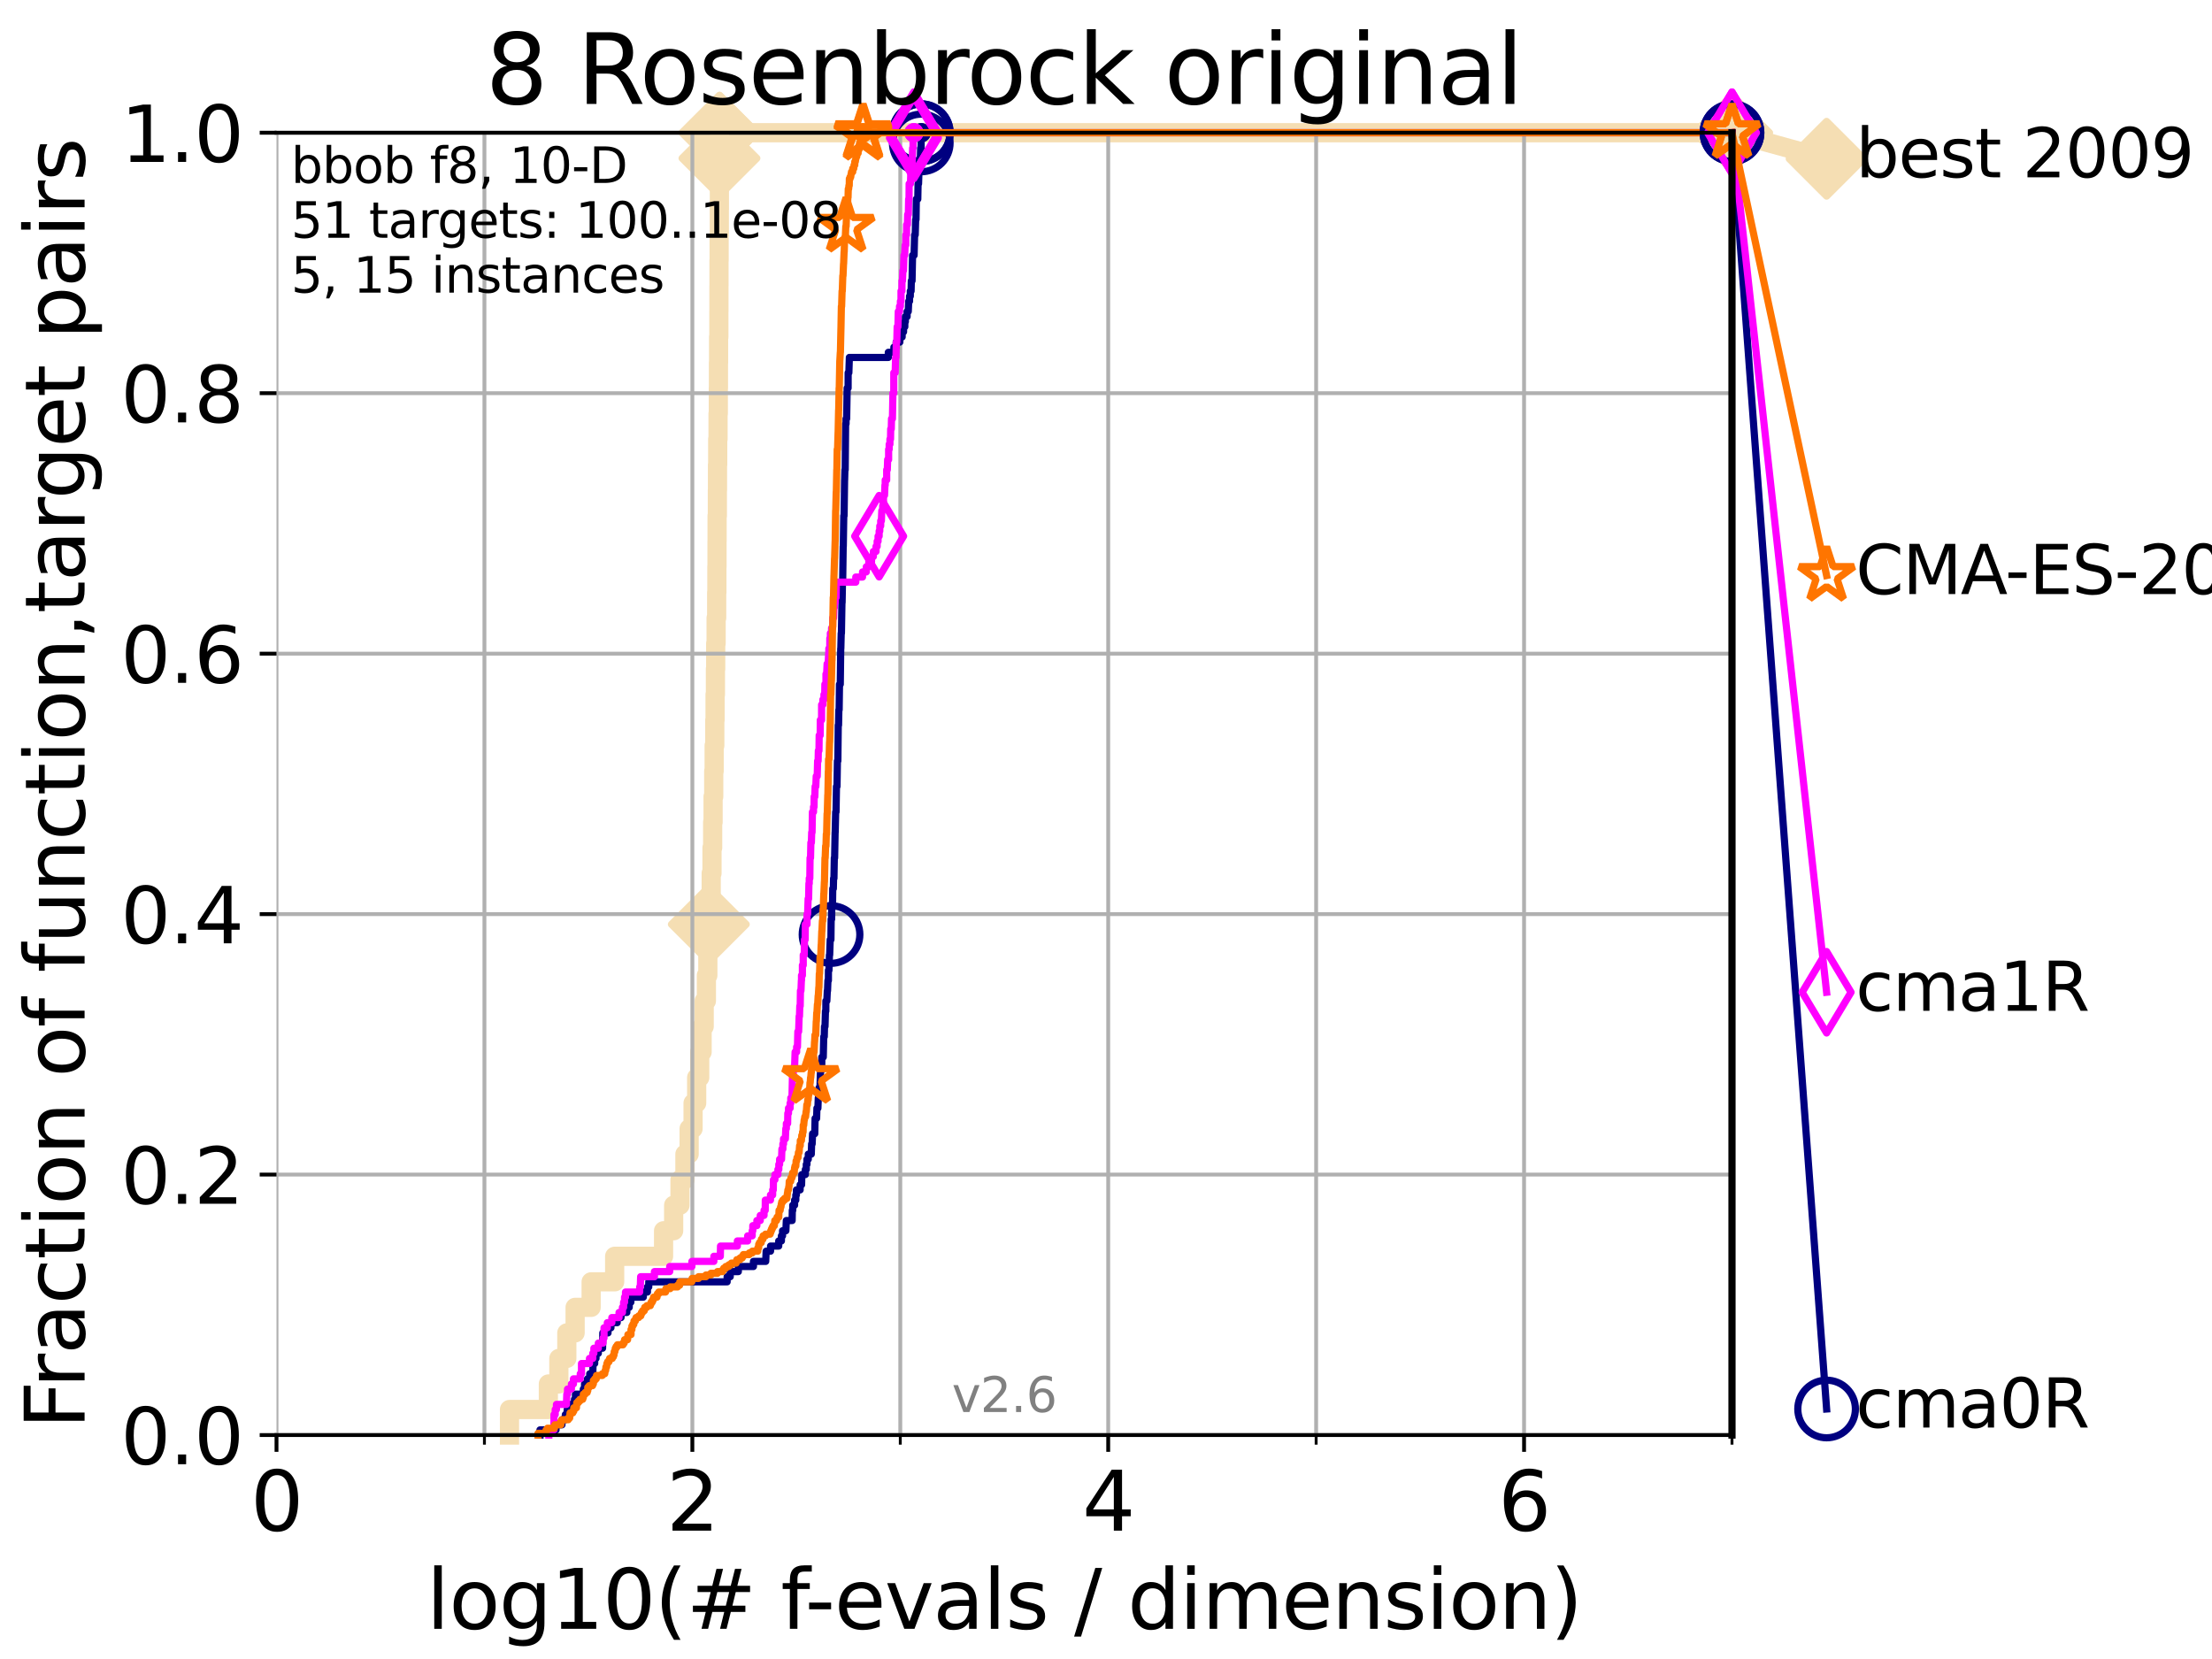 <?xml version="1.0" encoding="utf-8" standalone="no"?>
<!DOCTYPE svg PUBLIC "-//W3C//DTD SVG 1.1//EN"
  "http://www.w3.org/Graphics/SVG/1.1/DTD/svg11.dtd">
<svg xmlns:xlink="http://www.w3.org/1999/xlink" width="460.8pt" height="345.6pt" viewBox="0 0 460.8 345.6" xmlns="http://www.w3.org/2000/svg" version="1.1">
 <defs>
  <style type="text/css">*{stroke-linejoin: round; stroke-linecap: butt}</style>
 </defs>
 <g id="figure_1">
  <g id="patch_1">
   <path d="M 0 345.6 
L 460.8 345.6 
L 460.8 0 
L 0 0 
z
" style="fill: #ffffff"/>
  </g>
  <g id="axes_1">
   <g id="patch_2">
    <path d="M 57.6 298.944 
L 360.806 298.944 
L 360.806 27.648 
L 57.6 27.648 
z
" style="fill: #ffffff"/>
   </g>
   <g id="line2d_1">
    <path d="M 106.138 298.944 
L 106.138 293.624 
L 114.234 293.624 
L 114.234 288.305 
L 116.419 288.305 
L 116.419 282.985 
L 118.077 282.985 
L 118.077 277.666 
L 119.808 277.666 
L 119.808 272.346 
L 123.145 272.346 
L 123.145 267.027 
L 128.045 267.027 
L 128.045 261.707 
L 138.233 261.707 
L 138.233 256.388 
L 140.336 256.388 
L 140.336 251.068 
L 141.654 251.068 
L 141.654 245.749 
L 142.682 245.749 
L 142.682 240.429 
L 143.56 240.429 
L 143.56 235.11 
L 144.38 235.11 
L 144.38 229.79 
L 145.13 229.79 
L 145.13 224.471 
L 145.765 224.471 
L 145.765 219.151 
L 146.261 219.151 
L 146.261 213.832 
L 146.695 213.832 
L 146.695 208.512 
L 147.152 208.512 
L 147.152 203.192 
L 147.455 203.192 
L 147.455 197.873 
L 147.66 197.873 
L 147.66 192.553 
L 147.925 192.553 
L 147.925 187.234 
L 148.155 187.234 
L 148.155 181.914 
L 148.322 181.914 
L 148.322 176.595 
L 148.458 176.595 
L 148.458 171.275 
L 148.548 171.275 
L 148.548 165.956 
L 148.682 165.956 
L 148.682 160.636 
L 148.771 160.636 
L 148.771 155.317 
L 148.904 155.317 
L 148.904 149.997 
L 148.962 149.997 
L 148.962 144.678 
L 149.035 144.678 
L 149.035 139.358 
L 149.093 139.358 
L 149.093 134.039 
L 149.18 134.039 
L 149.18 128.719 
L 149.296 128.719 
L 149.296 123.4 
L 149.339 123.4 
L 149.339 118.08 
L 149.367 118.08 
L 149.367 112.76 
L 149.382 112.76 
L 149.382 107.441 
L 149.439 107.441 
L 149.439 102.121 
L 149.467 102.121 
L 149.467 96.802 
L 149.51 96.802 
L 149.51 91.482 
L 149.581 91.482 
L 149.581 86.163 
L 149.637 86.163 
L 149.637 80.843 
L 149.666 80.843 
L 149.666 75.524 
L 149.694 75.524 
L 149.694 70.204 
L 149.75 70.204 
L 149.75 64.885 
L 149.764 64.885 
L 149.764 59.565 
L 149.778 59.565 
L 149.778 54.246 
L 149.806 54.246 
L 149.806 48.926 
L 149.848 48.926 
L 149.848 43.607 
L 149.862 43.607 
L 149.862 38.287 
L 149.876 38.287 
L 149.876 32.968 
L 149.89 32.968 
L 149.89 27.648 
L 360.806 27.648 
" style="fill: none; stroke: #f5deb3; stroke-width: 4; stroke-linecap: square"/>
   </g>
   <g id="line2d_2">
    <defs>
     <path id="m8589fc7a73" d="M -0 7.778 
L 7.778 0 
L 0 -7.778 
L -7.778 -0 
z
" style="stroke: #f5deb3; stroke-width: 1.5; stroke-linejoin: miter"/>
    </defs>
    <g>
     <use xlink:href="#m8589fc7a73" x="147.66" y="192.553" style="fill: #f5deb3; stroke: #f5deb3; stroke-width: 1.5; stroke-linejoin: miter"/>
     <use xlink:href="#m8589fc7a73" x="149.876" y="32.968" style="fill: #f5deb3; stroke: #f5deb3; stroke-width: 1.5; stroke-linejoin: miter"/>
     <use xlink:href="#m8589fc7a73" x="149.89" y="27.648" style="fill: #f5deb3; stroke: #f5deb3; stroke-width: 1.5; stroke-linejoin: miter"/>
     <use xlink:href="#m8589fc7a73" x="149.89" y="27.648" style="fill: #f5deb3; stroke: #f5deb3; stroke-width: 1.5; stroke-linejoin: miter"/>
     <use xlink:href="#m8589fc7a73" x="360.806" y="27.648" style="fill: #f5deb3; stroke: #f5deb3; stroke-width: 1.5; stroke-linejoin: miter"/>
    </g>
   </g>
   <g id="line2d_3">
    <path style="fill: none; stroke: #f5deb3; stroke-width: 4; stroke-linecap: square"/>
    <g/>
   </g>
   <g id="line2d_4">
    <path d="M 360.806 27.648 
L 380.515 33.074 
" style="fill: none; stroke: #f5deb3; stroke-width: 4; stroke-linecap: square"/>
    <g>
     <use xlink:href="#m8589fc7a73" x="360.806" y="27.648" style="fill: #f5deb3; stroke: #f5deb3; stroke-width: 1.5; stroke-linejoin: miter"/>
     <use xlink:href="#m8589fc7a73" x="380.515" y="33.074" style="fill: #f5deb3; stroke: #f5deb3; stroke-width: 1.5; stroke-linejoin: miter"/>
    </g>
   </g>
   <g id="matplotlib.axis_1">
    <g id="xtick_1">
     <g id="line2d_5">
      <path d="M 57.6 298.944 
L 57.6 27.648 
" clip-path="url(#pdc45a4f77a)" style="fill: none; stroke: #b0b0b0; stroke-width: 0.8; stroke-linecap: square"/>
     </g>
     <g id="line2d_6">
      <defs>
       <path id="m196afd9ed0" d="M 0 0 
L 0 3.5 
" style="stroke: #000000; stroke-width: 0.8"/>
      </defs>
      <g>
       <use xlink:href="#m196afd9ed0" x="57.6" y="298.944" style="stroke: #000000; stroke-width: 0.8"/>
      </g>
     </g>
     <g id="text_1">
      <!-- 0 -->
      <g transform="translate(52.192 318.861)scale(0.17 -0.17)">
       <defs>
        <path id="DejaVuSans-30" d="M 2034 4250 
Q 1547 4250 1301 3770 
Q 1056 3291 1056 2328 
Q 1056 1369 1301 889 
Q 1547 409 2034 409 
Q 2525 409 2770 889 
Q 3016 1369 3016 2328 
Q 3016 3291 2770 3770 
Q 2525 4250 2034 4250 
z
M 2034 4750 
Q 2819 4750 3233 4129 
Q 3647 3509 3647 2328 
Q 3647 1150 3233 529 
Q 2819 -91 2034 -91 
Q 1250 -91 836 529 
Q 422 1150 422 2328 
Q 422 3509 836 4129 
Q 1250 4750 2034 4750 
z
" transform="scale(0.016)"/>
       </defs>
       <use xlink:href="#DejaVuSans-30"/>
      </g>
     </g>
    </g>
    <g id="xtick_2">
     <g id="line2d_7">
      <path d="M 144.23 298.944 
L 144.23 27.648 
" clip-path="url(#pdc45a4f77a)" style="fill: none; stroke: #b0b0b0; stroke-width: 0.8; stroke-linecap: square"/>
     </g>
     <g id="line2d_8">
      <g>
       <use xlink:href="#m196afd9ed0" x="144.23" y="298.944" style="stroke: #000000; stroke-width: 0.8"/>
      </g>
     </g>
     <g id="text_2">
      <!-- 2 -->
      <g transform="translate(138.822 318.861)scale(0.17 -0.17)">
       <defs>
        <path id="DejaVuSans-32" d="M 1228 531 
L 3431 531 
L 3431 0 
L 469 0 
L 469 531 
Q 828 903 1448 1529 
Q 2069 2156 2228 2338 
Q 2531 2678 2651 2914 
Q 2772 3150 2772 3378 
Q 2772 3750 2511 3984 
Q 2250 4219 1831 4219 
Q 1534 4219 1204 4116 
Q 875 4013 500 3803 
L 500 4441 
Q 881 4594 1212 4672 
Q 1544 4750 1819 4750 
Q 2544 4750 2975 4387 
Q 3406 4025 3406 3419 
Q 3406 3131 3298 2873 
Q 3191 2616 2906 2266 
Q 2828 2175 2409 1742 
Q 1991 1309 1228 531 
z
" transform="scale(0.016)"/>
       </defs>
       <use xlink:href="#DejaVuSans-32"/>
      </g>
     </g>
    </g>
    <g id="xtick_3">
     <g id="line2d_9">
      <path d="M 230.861 298.944 
L 230.861 27.648 
" clip-path="url(#pdc45a4f77a)" style="fill: none; stroke: #b0b0b0; stroke-width: 0.8; stroke-linecap: square"/>
     </g>
     <g id="line2d_10">
      <g>
       <use xlink:href="#m196afd9ed0" x="230.861" y="298.944" style="stroke: #000000; stroke-width: 0.8"/>
      </g>
     </g>
     <g id="text_3">
      <!-- 4 -->
      <g transform="translate(225.453 318.861)scale(0.17 -0.17)">
       <defs>
        <path id="DejaVuSans-34" d="M 2419 4116 
L 825 1625 
L 2419 1625 
L 2419 4116 
z
M 2253 4666 
L 3047 4666 
L 3047 1625 
L 3713 1625 
L 3713 1100 
L 3047 1100 
L 3047 0 
L 2419 0 
L 2419 1100 
L 313 1100 
L 313 1709 
L 2253 4666 
z
" transform="scale(0.016)"/>
       </defs>
       <use xlink:href="#DejaVuSans-34"/>
      </g>
     </g>
    </g>
    <g id="xtick_4">
     <g id="line2d_11">
      <path d="M 317.491 298.944 
L 317.491 27.648 
" clip-path="url(#pdc45a4f77a)" style="fill: none; stroke: #b0b0b0; stroke-width: 0.8; stroke-linecap: square"/>
     </g>
     <g id="line2d_12">
      <g>
       <use xlink:href="#m196afd9ed0" x="317.491" y="298.944" style="stroke: #000000; stroke-width: 0.8"/>
      </g>
     </g>
     <g id="text_4">
      <!-- 6 -->
      <g transform="translate(312.083 318.861)scale(0.17 -0.17)">
       <defs>
        <path id="DejaVuSans-36" d="M 2113 2584 
Q 1688 2584 1439 2293 
Q 1191 2003 1191 1497 
Q 1191 994 1439 701 
Q 1688 409 2113 409 
Q 2538 409 2786 701 
Q 3034 994 3034 1497 
Q 3034 2003 2786 2293 
Q 2538 2584 2113 2584 
z
M 3366 4563 
L 3366 3988 
Q 3128 4100 2886 4159 
Q 2644 4219 2406 4219 
Q 1781 4219 1451 3797 
Q 1122 3375 1075 2522 
Q 1259 2794 1537 2939 
Q 1816 3084 2150 3084 
Q 2853 3084 3261 2657 
Q 3669 2231 3669 1497 
Q 3669 778 3244 343 
Q 2819 -91 2113 -91 
Q 1303 -91 875 529 
Q 447 1150 447 2328 
Q 447 3434 972 4092 
Q 1497 4750 2381 4750 
Q 2619 4750 2861 4703 
Q 3103 4656 3366 4563 
z
" transform="scale(0.016)"/>
       </defs>
       <use xlink:href="#DejaVuSans-36"/>
      </g>
     </g>
    </g>
    <g id="xtick_5">
     <g id="line2d_13">
      <path d="M 100.915 298.944 
L 100.915 27.648 
" clip-path="url(#pdc45a4f77a)" style="fill: none; stroke: #b0b0b0; stroke-width: 0.8; stroke-linecap: square"/>
     </g>
     <g id="line2d_14">
      <defs>
       <path id="md528909ce0" d="M 0 0 
L 0 2 
" style="stroke: #000000; stroke-width: 0.6"/>
      </defs>
      <g>
       <use xlink:href="#md528909ce0" x="100.915" y="298.944" style="stroke: #000000; stroke-width: 0.6"/>
      </g>
     </g>
    </g>
    <g id="xtick_6">
     <g id="line2d_15">
      <path d="M 187.546 298.944 
L 187.546 27.648 
" clip-path="url(#pdc45a4f77a)" style="fill: none; stroke: #b0b0b0; stroke-width: 0.8; stroke-linecap: square"/>
     </g>
     <g id="line2d_16">
      <g>
       <use xlink:href="#md528909ce0" x="187.546" y="298.944" style="stroke: #000000; stroke-width: 0.6"/>
      </g>
     </g>
    </g>
    <g id="xtick_7">
     <g id="line2d_17">
      <path d="M 274.176 298.944 
L 274.176 27.648 
" clip-path="url(#pdc45a4f77a)" style="fill: none; stroke: #b0b0b0; stroke-width: 0.8; stroke-linecap: square"/>
     </g>
     <g id="line2d_18">
      <g>
       <use xlink:href="#md528909ce0" x="274.176" y="298.944" style="stroke: #000000; stroke-width: 0.6"/>
      </g>
     </g>
    </g>
    <g id="xtick_8">
     <g id="line2d_19">
      <path d="M 360.806 298.944 
L 360.806 27.648 
" clip-path="url(#pdc45a4f77a)" style="fill: none; stroke: #b0b0b0; stroke-width: 0.8; stroke-linecap: square"/>
     </g>
     <g id="line2d_20">
      <g>
       <use xlink:href="#md528909ce0" x="360.806" y="298.944" style="stroke: #000000; stroke-width: 0.6"/>
      </g>
     </g>
    </g>
    <g id="text_5">
     <!-- log10(# f-evals / dimension) -->
     <g transform="translate(88.823 339.314)scale(0.17 -0.17)">
      <defs>
       <path id="DejaVuSans-6c" d="M 603 4863 
L 1178 4863 
L 1178 0 
L 603 0 
L 603 4863 
z
" transform="scale(0.016)"/>
       <path id="DejaVuSans-6f" d="M 1959 3097 
Q 1497 3097 1228 2736 
Q 959 2375 959 1747 
Q 959 1119 1226 758 
Q 1494 397 1959 397 
Q 2419 397 2687 759 
Q 2956 1122 2956 1747 
Q 2956 2369 2687 2733 
Q 2419 3097 1959 3097 
z
M 1959 3584 
Q 2709 3584 3137 3096 
Q 3566 2609 3566 1747 
Q 3566 888 3137 398 
Q 2709 -91 1959 -91 
Q 1206 -91 779 398 
Q 353 888 353 1747 
Q 353 2609 779 3096 
Q 1206 3584 1959 3584 
z
" transform="scale(0.016)"/>
       <path id="DejaVuSans-67" d="M 2906 1791 
Q 2906 2416 2648 2759 
Q 2391 3103 1925 3103 
Q 1463 3103 1205 2759 
Q 947 2416 947 1791 
Q 947 1169 1205 825 
Q 1463 481 1925 481 
Q 2391 481 2648 825 
Q 2906 1169 2906 1791 
z
M 3481 434 
Q 3481 -459 3084 -895 
Q 2688 -1331 1869 -1331 
Q 1566 -1331 1297 -1286 
Q 1028 -1241 775 -1147 
L 775 -588 
Q 1028 -725 1275 -790 
Q 1522 -856 1778 -856 
Q 2344 -856 2625 -561 
Q 2906 -266 2906 331 
L 2906 616 
Q 2728 306 2450 153 
Q 2172 0 1784 0 
Q 1141 0 747 490 
Q 353 981 353 1791 
Q 353 2603 747 3093 
Q 1141 3584 1784 3584 
Q 2172 3584 2450 3431 
Q 2728 3278 2906 2969 
L 2906 3500 
L 3481 3500 
L 3481 434 
z
" transform="scale(0.016)"/>
       <path id="DejaVuSans-31" d="M 794 531 
L 1825 531 
L 1825 4091 
L 703 3866 
L 703 4441 
L 1819 4666 
L 2450 4666 
L 2450 531 
L 3481 531 
L 3481 0 
L 794 0 
L 794 531 
z
" transform="scale(0.016)"/>
       <path id="DejaVuSans-28" d="M 1984 4856 
Q 1566 4138 1362 3434 
Q 1159 2731 1159 2009 
Q 1159 1288 1364 580 
Q 1569 -128 1984 -844 
L 1484 -844 
Q 1016 -109 783 600 
Q 550 1309 550 2009 
Q 550 2706 781 3412 
Q 1013 4119 1484 4856 
L 1984 4856 
z
" transform="scale(0.016)"/>
       <path id="DejaVuSans-23" d="M 3272 2816 
L 2363 2816 
L 2100 1772 
L 3016 1772 
L 3272 2816 
z
M 2803 4594 
L 2478 3297 
L 3391 3297 
L 3719 4594 
L 4219 4594 
L 3897 3297 
L 4872 3297 
L 4872 2816 
L 3775 2816 
L 3519 1772 
L 4513 1772 
L 4513 1294 
L 3397 1294 
L 3072 0 
L 2572 0 
L 2894 1294 
L 1978 1294 
L 1656 0 
L 1153 0 
L 1478 1294 
L 494 1294 
L 494 1772 
L 1594 1772 
L 1856 2816 
L 850 2816 
L 850 3297 
L 1978 3297 
L 2297 4594 
L 2803 4594 
z
" transform="scale(0.016)"/>
       <path id="DejaVuSans-20" transform="scale(0.016)"/>
       <path id="DejaVuSans-66" d="M 2375 4863 
L 2375 4384 
L 1825 4384 
Q 1516 4384 1395 4259 
Q 1275 4134 1275 3809 
L 1275 3500 
L 2222 3500 
L 2222 3053 
L 1275 3053 
L 1275 0 
L 697 0 
L 697 3053 
L 147 3053 
L 147 3500 
L 697 3500 
L 697 3744 
Q 697 4328 969 4595 
Q 1241 4863 1831 4863 
L 2375 4863 
z
" transform="scale(0.016)"/>
       <path id="DejaVuSans-2d" d="M 313 2009 
L 1997 2009 
L 1997 1497 
L 313 1497 
L 313 2009 
z
" transform="scale(0.016)"/>
       <path id="DejaVuSans-65" d="M 3597 1894 
L 3597 1613 
L 953 1613 
Q 991 1019 1311 708 
Q 1631 397 2203 397 
Q 2534 397 2845 478 
Q 3156 559 3463 722 
L 3463 178 
Q 3153 47 2828 -22 
Q 2503 -91 2169 -91 
Q 1331 -91 842 396 
Q 353 884 353 1716 
Q 353 2575 817 3079 
Q 1281 3584 2069 3584 
Q 2775 3584 3186 3129 
Q 3597 2675 3597 1894 
z
M 3022 2063 
Q 3016 2534 2758 2815 
Q 2500 3097 2075 3097 
Q 1594 3097 1305 2825 
Q 1016 2553 972 2059 
L 3022 2063 
z
" transform="scale(0.016)"/>
       <path id="DejaVuSans-76" d="M 191 3500 
L 800 3500 
L 1894 563 
L 2988 3500 
L 3597 3500 
L 2284 0 
L 1503 0 
L 191 3500 
z
" transform="scale(0.016)"/>
       <path id="DejaVuSans-61" d="M 2194 1759 
Q 1497 1759 1228 1600 
Q 959 1441 959 1056 
Q 959 750 1161 570 
Q 1363 391 1709 391 
Q 2188 391 2477 730 
Q 2766 1069 2766 1631 
L 2766 1759 
L 2194 1759 
z
M 3341 1997 
L 3341 0 
L 2766 0 
L 2766 531 
Q 2569 213 2275 61 
Q 1981 -91 1556 -91 
Q 1019 -91 701 211 
Q 384 513 384 1019 
Q 384 1609 779 1909 
Q 1175 2209 1959 2209 
L 2766 2209 
L 2766 2266 
Q 2766 2663 2505 2880 
Q 2244 3097 1772 3097 
Q 1472 3097 1187 3025 
Q 903 2953 641 2809 
L 641 3341 
Q 956 3463 1253 3523 
Q 1550 3584 1831 3584 
Q 2591 3584 2966 3190 
Q 3341 2797 3341 1997 
z
" transform="scale(0.016)"/>
       <path id="DejaVuSans-73" d="M 2834 3397 
L 2834 2853 
Q 2591 2978 2328 3040 
Q 2066 3103 1784 3103 
Q 1356 3103 1142 2972 
Q 928 2841 928 2578 
Q 928 2378 1081 2264 
Q 1234 2150 1697 2047 
L 1894 2003 
Q 2506 1872 2764 1633 
Q 3022 1394 3022 966 
Q 3022 478 2636 193 
Q 2250 -91 1575 -91 
Q 1294 -91 989 -36 
Q 684 19 347 128 
L 347 722 
Q 666 556 975 473 
Q 1284 391 1588 391 
Q 1994 391 2212 530 
Q 2431 669 2431 922 
Q 2431 1156 2273 1281 
Q 2116 1406 1581 1522 
L 1381 1569 
Q 847 1681 609 1914 
Q 372 2147 372 2553 
Q 372 3047 722 3315 
Q 1072 3584 1716 3584 
Q 2034 3584 2315 3537 
Q 2597 3491 2834 3397 
z
" transform="scale(0.016)"/>
       <path id="DejaVuSans-2f" d="M 1625 4666 
L 2156 4666 
L 531 -594 
L 0 -594 
L 1625 4666 
z
" transform="scale(0.016)"/>
       <path id="DejaVuSans-64" d="M 2906 2969 
L 2906 4863 
L 3481 4863 
L 3481 0 
L 2906 0 
L 2906 525 
Q 2725 213 2448 61 
Q 2172 -91 1784 -91 
Q 1150 -91 751 415 
Q 353 922 353 1747 
Q 353 2572 751 3078 
Q 1150 3584 1784 3584 
Q 2172 3584 2448 3432 
Q 2725 3281 2906 2969 
z
M 947 1747 
Q 947 1113 1208 752 
Q 1469 391 1925 391 
Q 2381 391 2643 752 
Q 2906 1113 2906 1747 
Q 2906 2381 2643 2742 
Q 2381 3103 1925 3103 
Q 1469 3103 1208 2742 
Q 947 2381 947 1747 
z
" transform="scale(0.016)"/>
       <path id="DejaVuSans-69" d="M 603 3500 
L 1178 3500 
L 1178 0 
L 603 0 
L 603 3500 
z
M 603 4863 
L 1178 4863 
L 1178 4134 
L 603 4134 
L 603 4863 
z
" transform="scale(0.016)"/>
       <path id="DejaVuSans-6d" d="M 3328 2828 
Q 3544 3216 3844 3400 
Q 4144 3584 4550 3584 
Q 5097 3584 5394 3201 
Q 5691 2819 5691 2113 
L 5691 0 
L 5113 0 
L 5113 2094 
Q 5113 2597 4934 2840 
Q 4756 3084 4391 3084 
Q 3944 3084 3684 2787 
Q 3425 2491 3425 1978 
L 3425 0 
L 2847 0 
L 2847 2094 
Q 2847 2600 2669 2842 
Q 2491 3084 2119 3084 
Q 1678 3084 1418 2786 
Q 1159 2488 1159 1978 
L 1159 0 
L 581 0 
L 581 3500 
L 1159 3500 
L 1159 2956 
Q 1356 3278 1631 3431 
Q 1906 3584 2284 3584 
Q 2666 3584 2933 3390 
Q 3200 3197 3328 2828 
z
" transform="scale(0.016)"/>
       <path id="DejaVuSans-6e" d="M 3513 2113 
L 3513 0 
L 2938 0 
L 2938 2094 
Q 2938 2591 2744 2837 
Q 2550 3084 2163 3084 
Q 1697 3084 1428 2787 
Q 1159 2491 1159 1978 
L 1159 0 
L 581 0 
L 581 3500 
L 1159 3500 
L 1159 2956 
Q 1366 3272 1645 3428 
Q 1925 3584 2291 3584 
Q 2894 3584 3203 3211 
Q 3513 2838 3513 2113 
z
" transform="scale(0.016)"/>
       <path id="DejaVuSans-29" d="M 513 4856 
L 1013 4856 
Q 1481 4119 1714 3412 
Q 1947 2706 1947 2009 
Q 1947 1309 1714 600 
Q 1481 -109 1013 -844 
L 513 -844 
Q 928 -128 1133 580 
Q 1338 1288 1338 2009 
Q 1338 2731 1133 3434 
Q 928 4138 513 4856 
z
" transform="scale(0.016)"/>
      </defs>
      <use xlink:href="#DejaVuSans-6c"/>
      <use xlink:href="#DejaVuSans-6f" x="27.783"/>
      <use xlink:href="#DejaVuSans-67" x="88.965"/>
      <use xlink:href="#DejaVuSans-31" x="152.441"/>
      <use xlink:href="#DejaVuSans-30" x="216.064"/>
      <use xlink:href="#DejaVuSans-28" x="279.688"/>
      <use xlink:href="#DejaVuSans-23" x="318.701"/>
      <use xlink:href="#DejaVuSans-20" x="402.49"/>
      <use xlink:href="#DejaVuSans-66" x="434.277"/>
      <use xlink:href="#DejaVuSans-2d" x="463.982"/>
      <use xlink:href="#DejaVuSans-65" x="500.066"/>
      <use xlink:href="#DejaVuSans-76" x="561.59"/>
      <use xlink:href="#DejaVuSans-61" x="620.77"/>
      <use xlink:href="#DejaVuSans-6c" x="682.049"/>
      <use xlink:href="#DejaVuSans-73" x="709.832"/>
      <use xlink:href="#DejaVuSans-20" x="761.932"/>
      <use xlink:href="#DejaVuSans-2f" x="793.719"/>
      <use xlink:href="#DejaVuSans-20" x="827.41"/>
      <use xlink:href="#DejaVuSans-64" x="859.197"/>
      <use xlink:href="#DejaVuSans-69" x="922.674"/>
      <use xlink:href="#DejaVuSans-6d" x="950.457"/>
      <use xlink:href="#DejaVuSans-65" x="1047.869"/>
      <use xlink:href="#DejaVuSans-6e" x="1109.393"/>
      <use xlink:href="#DejaVuSans-73" x="1172.771"/>
      <use xlink:href="#DejaVuSans-69" x="1224.871"/>
      <use xlink:href="#DejaVuSans-6f" x="1252.654"/>
      <use xlink:href="#DejaVuSans-6e" x="1313.836"/>
      <use xlink:href="#DejaVuSans-29" x="1377.215"/>
     </g>
    </g>
   </g>
   <g id="matplotlib.axis_2">
    <g id="ytick_1">
     <g id="line2d_21">
      <path d="M 57.6 298.944 
L 360.806 298.944 
" clip-path="url(#pdc45a4f77a)" style="fill: none; stroke: #b0b0b0; stroke-width: 0.8; stroke-linecap: square"/>
     </g>
     <g id="line2d_22">
      <defs>
       <path id="mc0c7fdd5b2" d="M 0 0 
L -3.5 0 
" style="stroke: #000000; stroke-width: 0.8"/>
      </defs>
      <g>
       <use xlink:href="#mc0c7fdd5b2" x="57.6" y="298.944" style="stroke: #000000; stroke-width: 0.8"/>
      </g>
     </g>
     <g id="text_6">
      <!-- 0.0 -->
      <g transform="translate(25.155 305.023)scale(0.16 -0.16)">
       <defs>
        <path id="DejaVuSans-2e" d="M 684 794 
L 1344 794 
L 1344 0 
L 684 0 
L 684 794 
z
" transform="scale(0.016)"/>
       </defs>
       <use xlink:href="#DejaVuSans-30"/>
       <use xlink:href="#DejaVuSans-2e" x="63.623"/>
       <use xlink:href="#DejaVuSans-30" x="95.41"/>
      </g>
     </g>
    </g>
    <g id="ytick_2">
     <g id="line2d_23">
      <path d="M 57.6 244.685 
L 360.806 244.685 
" clip-path="url(#pdc45a4f77a)" style="fill: none; stroke: #b0b0b0; stroke-width: 0.8; stroke-linecap: square"/>
     </g>
     <g id="line2d_24">
      <g>
       <use xlink:href="#mc0c7fdd5b2" x="57.6" y="244.685" style="stroke: #000000; stroke-width: 0.8"/>
      </g>
     </g>
     <g id="text_7">
      <!-- 0.2 -->
      <g transform="translate(25.155 250.764)scale(0.16 -0.16)">
       <use xlink:href="#DejaVuSans-30"/>
       <use xlink:href="#DejaVuSans-2e" x="63.623"/>
       <use xlink:href="#DejaVuSans-32" x="95.41"/>
      </g>
     </g>
    </g>
    <g id="ytick_3">
     <g id="line2d_25">
      <path d="M 57.6 190.426 
L 360.806 190.426 
" clip-path="url(#pdc45a4f77a)" style="fill: none; stroke: #b0b0b0; stroke-width: 0.8; stroke-linecap: square"/>
     </g>
     <g id="line2d_26">
      <g>
       <use xlink:href="#mc0c7fdd5b2" x="57.6" y="190.426" style="stroke: #000000; stroke-width: 0.8"/>
      </g>
     </g>
     <g id="text_8">
      <!-- 0.4 -->
      <g transform="translate(25.155 196.504)scale(0.16 -0.16)">
       <use xlink:href="#DejaVuSans-30"/>
       <use xlink:href="#DejaVuSans-2e" x="63.623"/>
       <use xlink:href="#DejaVuSans-34" x="95.41"/>
      </g>
     </g>
    </g>
    <g id="ytick_4">
     <g id="line2d_27">
      <path d="M 57.6 136.166 
L 360.806 136.166 
" clip-path="url(#pdc45a4f77a)" style="fill: none; stroke: #b0b0b0; stroke-width: 0.8; stroke-linecap: square"/>
     </g>
     <g id="line2d_28">
      <g>
       <use xlink:href="#mc0c7fdd5b2" x="57.6" y="136.166" style="stroke: #000000; stroke-width: 0.8"/>
      </g>
     </g>
     <g id="text_9">
      <!-- 0.6 -->
      <g transform="translate(25.155 142.245)scale(0.16 -0.16)">
       <use xlink:href="#DejaVuSans-30"/>
       <use xlink:href="#DejaVuSans-2e" x="63.623"/>
       <use xlink:href="#DejaVuSans-36" x="95.41"/>
      </g>
     </g>
    </g>
    <g id="ytick_5">
     <g id="line2d_29">
      <path d="M 57.6 81.907 
L 360.806 81.907 
" clip-path="url(#pdc45a4f77a)" style="fill: none; stroke: #b0b0b0; stroke-width: 0.8; stroke-linecap: square"/>
     </g>
     <g id="line2d_30">
      <g>
       <use xlink:href="#mc0c7fdd5b2" x="57.6" y="81.907" style="stroke: #000000; stroke-width: 0.8"/>
      </g>
     </g>
     <g id="text_10">
      <!-- 0.8 -->
      <g transform="translate(25.155 87.986)scale(0.16 -0.16)">
       <defs>
        <path id="DejaVuSans-38" d="M 2034 2216 
Q 1584 2216 1326 1975 
Q 1069 1734 1069 1313 
Q 1069 891 1326 650 
Q 1584 409 2034 409 
Q 2484 409 2743 651 
Q 3003 894 3003 1313 
Q 3003 1734 2745 1975 
Q 2488 2216 2034 2216 
z
M 1403 2484 
Q 997 2584 770 2862 
Q 544 3141 544 3541 
Q 544 4100 942 4425 
Q 1341 4750 2034 4750 
Q 2731 4750 3128 4425 
Q 3525 4100 3525 3541 
Q 3525 3141 3298 2862 
Q 3072 2584 2669 2484 
Q 3125 2378 3379 2068 
Q 3634 1759 3634 1313 
Q 3634 634 3220 271 
Q 2806 -91 2034 -91 
Q 1263 -91 848 271 
Q 434 634 434 1313 
Q 434 1759 690 2068 
Q 947 2378 1403 2484 
z
M 1172 3481 
Q 1172 3119 1398 2916 
Q 1625 2713 2034 2713 
Q 2441 2713 2670 2916 
Q 2900 3119 2900 3481 
Q 2900 3844 2670 4047 
Q 2441 4250 2034 4250 
Q 1625 4250 1398 4047 
Q 1172 3844 1172 3481 
z
" transform="scale(0.016)"/>
       </defs>
       <use xlink:href="#DejaVuSans-30"/>
       <use xlink:href="#DejaVuSans-2e" x="63.623"/>
       <use xlink:href="#DejaVuSans-38" x="95.41"/>
      </g>
     </g>
    </g>
    <g id="ytick_6">
     <g id="line2d_31">
      <path d="M 57.6 27.648 
L 360.806 27.648 
" clip-path="url(#pdc45a4f77a)" style="fill: none; stroke: #b0b0b0; stroke-width: 0.8; stroke-linecap: square"/>
     </g>
     <g id="line2d_32">
      <g>
       <use xlink:href="#mc0c7fdd5b2" x="57.6" y="27.648" style="stroke: #000000; stroke-width: 0.8"/>
      </g>
     </g>
     <g id="text_11">
      <!-- 1.0 -->
      <g transform="translate(25.155 33.727)scale(0.16 -0.16)">
       <use xlink:href="#DejaVuSans-31"/>
       <use xlink:href="#DejaVuSans-2e" x="63.623"/>
       <use xlink:href="#DejaVuSans-30" x="95.41"/>
      </g>
     </g>
    </g>
    <g id="text_12">
     <!-- Fraction of function,target pairs -->
     <g transform="translate(17.62 297.681)rotate(-90)scale(0.17 -0.17)">
      <defs>
       <path id="DejaVuSans-46" d="M 628 4666 
L 3309 4666 
L 3309 4134 
L 1259 4134 
L 1259 2759 
L 3109 2759 
L 3109 2228 
L 1259 2228 
L 1259 0 
L 628 0 
L 628 4666 
z
" transform="scale(0.016)"/>
       <path id="DejaVuSans-72" d="M 2631 2963 
Q 2534 3019 2420 3045 
Q 2306 3072 2169 3072 
Q 1681 3072 1420 2755 
Q 1159 2438 1159 1844 
L 1159 0 
L 581 0 
L 581 3500 
L 1159 3500 
L 1159 2956 
Q 1341 3275 1631 3429 
Q 1922 3584 2338 3584 
Q 2397 3584 2469 3576 
Q 2541 3569 2628 3553 
L 2631 2963 
z
" transform="scale(0.016)"/>
       <path id="DejaVuSans-63" d="M 3122 3366 
L 3122 2828 
Q 2878 2963 2633 3030 
Q 2388 3097 2138 3097 
Q 1578 3097 1268 2742 
Q 959 2388 959 1747 
Q 959 1106 1268 751 
Q 1578 397 2138 397 
Q 2388 397 2633 464 
Q 2878 531 3122 666 
L 3122 134 
Q 2881 22 2623 -34 
Q 2366 -91 2075 -91 
Q 1284 -91 818 406 
Q 353 903 353 1747 
Q 353 2603 823 3093 
Q 1294 3584 2113 3584 
Q 2378 3584 2631 3529 
Q 2884 3475 3122 3366 
z
" transform="scale(0.016)"/>
       <path id="DejaVuSans-74" d="M 1172 4494 
L 1172 3500 
L 2356 3500 
L 2356 3053 
L 1172 3053 
L 1172 1153 
Q 1172 725 1289 603 
Q 1406 481 1766 481 
L 2356 481 
L 2356 0 
L 1766 0 
Q 1100 0 847 248 
Q 594 497 594 1153 
L 594 3053 
L 172 3053 
L 172 3500 
L 594 3500 
L 594 4494 
L 1172 4494 
z
" transform="scale(0.016)"/>
       <path id="DejaVuSans-75" d="M 544 1381 
L 544 3500 
L 1119 3500 
L 1119 1403 
Q 1119 906 1312 657 
Q 1506 409 1894 409 
Q 2359 409 2629 706 
Q 2900 1003 2900 1516 
L 2900 3500 
L 3475 3500 
L 3475 0 
L 2900 0 
L 2900 538 
Q 2691 219 2414 64 
Q 2138 -91 1772 -91 
Q 1169 -91 856 284 
Q 544 659 544 1381 
z
M 1991 3584 
L 1991 3584 
z
" transform="scale(0.016)"/>
       <path id="DejaVuSans-2c" d="M 750 794 
L 1409 794 
L 1409 256 
L 897 -744 
L 494 -744 
L 750 256 
L 750 794 
z
" transform="scale(0.016)"/>
       <path id="DejaVuSans-70" d="M 1159 525 
L 1159 -1331 
L 581 -1331 
L 581 3500 
L 1159 3500 
L 1159 2969 
Q 1341 3281 1617 3432 
Q 1894 3584 2278 3584 
Q 2916 3584 3314 3078 
Q 3713 2572 3713 1747 
Q 3713 922 3314 415 
Q 2916 -91 2278 -91 
Q 1894 -91 1617 61 
Q 1341 213 1159 525 
z
M 3116 1747 
Q 3116 2381 2855 2742 
Q 2594 3103 2138 3103 
Q 1681 3103 1420 2742 
Q 1159 2381 1159 1747 
Q 1159 1113 1420 752 
Q 1681 391 2138 391 
Q 2594 391 2855 752 
Q 3116 1113 3116 1747 
z
" transform="scale(0.016)"/>
      </defs>
      <use xlink:href="#DejaVuSans-46"/>
      <use xlink:href="#DejaVuSans-72" x="50.27"/>
      <use xlink:href="#DejaVuSans-61" x="91.383"/>
      <use xlink:href="#DejaVuSans-63" x="152.662"/>
      <use xlink:href="#DejaVuSans-74" x="207.643"/>
      <use xlink:href="#DejaVuSans-69" x="246.852"/>
      <use xlink:href="#DejaVuSans-6f" x="274.635"/>
      <use xlink:href="#DejaVuSans-6e" x="335.816"/>
      <use xlink:href="#DejaVuSans-20" x="399.195"/>
      <use xlink:href="#DejaVuSans-6f" x="430.982"/>
      <use xlink:href="#DejaVuSans-66" x="492.164"/>
      <use xlink:href="#DejaVuSans-20" x="527.369"/>
      <use xlink:href="#DejaVuSans-66" x="559.156"/>
      <use xlink:href="#DejaVuSans-75" x="594.361"/>
      <use xlink:href="#DejaVuSans-6e" x="657.74"/>
      <use xlink:href="#DejaVuSans-63" x="721.119"/>
      <use xlink:href="#DejaVuSans-74" x="776.1"/>
      <use xlink:href="#DejaVuSans-69" x="815.309"/>
      <use xlink:href="#DejaVuSans-6f" x="843.092"/>
      <use xlink:href="#DejaVuSans-6e" x="904.273"/>
      <use xlink:href="#DejaVuSans-2c" x="967.652"/>
      <use xlink:href="#DejaVuSans-74" x="999.439"/>
      <use xlink:href="#DejaVuSans-61" x="1038.648"/>
      <use xlink:href="#DejaVuSans-72" x="1099.928"/>
      <use xlink:href="#DejaVuSans-67" x="1139.291"/>
      <use xlink:href="#DejaVuSans-65" x="1202.768"/>
      <use xlink:href="#DejaVuSans-74" x="1264.291"/>
      <use xlink:href="#DejaVuSans-20" x="1303.5"/>
      <use xlink:href="#DejaVuSans-70" x="1335.287"/>
      <use xlink:href="#DejaVuSans-61" x="1398.764"/>
      <use xlink:href="#DejaVuSans-69" x="1460.043"/>
      <use xlink:href="#DejaVuSans-72" x="1487.826"/>
      <use xlink:href="#DejaVuSans-73" x="1528.939"/>
     </g>
    </g>
   </g>
   <g id="line2d_33">
    <defs>
     <path id="mc6b3ce6a00" d="M 0 1.5 
C 0.398 1.5 0.779 1.342 1.061 1.061 
C 1.342 0.779 1.5 0.398 1.5 0 
C 1.5 -0.398 1.342 -0.779 1.061 -1.061 
C 0.779 -1.342 0.398 -1.5 0 -1.5 
C -0.398 -1.5 -0.779 -1.342 -1.061 -1.061 
C -1.342 -0.779 -1.5 -0.398 -1.5 0 
C -1.5 0.398 -1.342 0.779 -1.061 1.061 
C -0.779 1.342 -0.398 1.5 0 1.5 
z
" style="stroke: #f5deb3"/>
    </defs>
    <g>
     <use xlink:href="#mc6b3ce6a00" x="149.89" y="27.648" style="fill: #f5deb3; stroke: #f5deb3"/>
     <use xlink:href="#mc6b3ce6a00" x="149.89" y="27.648" style="fill: #f5deb3; stroke: #f5deb3"/>
    </g>
   </g>
   <g id="line2d_34">
    <defs>
     <path id="m2da1823492" d="M 0 1.5 
C 0.398 1.5 0.779 1.342 1.061 1.061 
C 1.342 0.779 1.5 0.398 1.5 0 
C 1.5 -0.398 1.342 -0.779 1.061 -1.061 
C 0.779 -1.342 0.398 -1.5 0 -1.5 
C -0.398 -1.5 -0.779 -1.342 -1.061 -1.061 
C -1.342 -0.779 -1.5 -0.398 -1.5 0 
C -1.5 0.398 -1.342 0.779 -1.061 1.061 
C -0.779 1.342 -0.398 1.5 0 1.5 
z
" style="stroke: #000080"/>
    </defs>
    <g>
     <use xlink:href="#m2da1823492" x="191.917" y="27.648" style="fill: #000080; stroke: #000080"/>
     <use xlink:href="#m2da1823492" x="191.917" y="27.648" style="fill: #000080; stroke: #000080"/>
    </g>
   </g>
   <g id="line2d_35">
    <path d="M 112.488 298.944 
L 112.488 297.88 
L 115.833 297.88 
L 115.833 296.816 
L 117.068 296.816 
L 117.068 295.752 
L 117.772 295.752 
L 117.772 294.688 
L 118.152 294.688 
L 118.152 293.624 
L 118.745 293.624 
L 118.745 292.561 
L 119.669 292.561 
L 119.669 291.497 
L 119.876 291.497 
L 119.876 290.433 
L 121.519 290.433 
L 121.519 289.369 
L 121.769 289.369 
L 121.769 288.305 
L 122.38 288.305 
L 122.38 287.241 
L 122.855 287.241 
L 122.855 286.177 
L 123.488 286.177 
L 123.545 284.049 
L 123.881 284.049 
L 123.881 282.985 
L 124.156 282.985 
L 124.156 281.922 
L 124.642 281.922 
L 124.642 280.858 
L 125.527 280.858 
L 125.578 277.666 
L 126.661 277.666 
L 126.661 276.602 
L 127.274 276.602 
L 127.274 275.538 
L 128.571 275.538 
L 128.571 274.474 
L 129.376 274.474 
L 129.376 273.41 
L 130.579 273.41 
L 130.579 272.346 
L 131.078 272.346 
L 131.078 271.282 
L 131.416 271.282 
L 131.416 270.219 
L 134.016 270.219 
L 134.016 269.155 
L 134.87 269.155 
L 134.87 268.091 
L 135.147 268.091 
L 135.147 267.027 
L 151.478 267.027 
L 151.478 265.963 
L 152.119 265.963 
L 152.119 264.899 
L 153.81 264.899 
L 153.81 263.835 
L 156.957 263.835 
L 156.957 262.771 
L 159.51 262.771 
L 159.602 260.643 
L 160.518 260.643 
L 160.518 259.579 
L 162.22 259.579 
L 162.22 258.516 
L 162.782 258.516 
L 162.782 257.452 
L 163.019 257.452 
L 163.019 256.388 
L 163.713 256.388 
L 163.806 254.26 
L 165.016 254.26 
L 165.053 252.132 
L 165.146 252.132 
L 165.146 251.068 
L 165.526 251.068 
L 165.526 250.004 
L 165.779 250.004 
L 165.779 248.94 
L 165.91 248.94 
L 165.91 247.877 
L 166.684 247.877 
L 166.684 246.813 
L 166.984 246.813 
L 167.04 244.685 
L 167.765 244.685 
L 167.765 243.621 
L 167.963 243.621 
L 167.963 242.557 
L 168.106 242.557 
L 168.106 241.493 
L 168.379 241.493 
L 168.379 240.429 
L 169.004 240.429 
L 169.075 238.301 
L 169.185 238.301 
L 169.274 236.174 
L 169.731 236.174 
L 169.799 232.982 
L 170.115 232.982 
L 170.177 230.854 
L 170.384 230.854 
L 170.463 228.726 
L 170.51 228.726 
L 170.51 227.662 
L 170.621 227.662 
L 170.621 226.598 
L 170.815 226.598 
L 170.91 223.407 
L 170.97 223.407 
L 170.97 222.343 
L 171.186 222.343 
L 171.2 220.215 
L 171.502 220.215 
L 171.599 215.959 
L 171.709 215.959 
L 171.761 213.832 
L 171.865 213.832 
L 171.956 210.64 
L 172.033 210.64 
L 172.046 208.512 
L 172.246 208.512 
L 172.344 206.384 
L 172.39 206.384 
L 172.47 204.256 
L 172.57 204.256 
L 172.579 202.129 
L 172.691 202.129 
L 172.786 198.937 
L 172.835 198.937 
L 172.946 195.745 
L 173.097 195.745 
L 173.145 191.49 
L 173.242 191.49 
L 173.286 188.298 
L 173.434 188.298 
L 173.474 185.106 
L 173.601 185.106 
L 173.648 182.978 
L 173.727 182.978 
L 173.801 178.723 
L 173.867 178.723 
L 173.968 173.403 
L 173.984 173.403 
L 174.084 169.147 
L 174.161 169.147 
L 174.253 163.828 
L 174.363 163.828 
L 174.446 158.508 
L 174.54 158.508 
L 174.623 151.061 
L 174.686 151.061 
L 174.749 147.869 
L 174.809 147.869 
L 174.883 142.55 
L 175.044 142.55 
L 175.139 135.102 
L 175.161 135.102 
L 175.241 131.911 
L 175.284 131.911 
L 175.392 125.527 
L 175.424 125.527 
L 175.503 121.272 
L 175.542 121.272 
L 175.649 113.824 
L 175.67 113.824 
L 175.772 107.441 
L 175.839 107.441 
L 175.94 99.994 
L 175.951 99.994 
L 176.006 97.866 
L 176.069 97.866 
L 176.155 88.291 
L 176.248 88.291 
L 176.248 87.227 
L 176.371 87.227 
L 176.48 80.843 
L 176.675 80.843 
L 176.685 77.652 
L 176.832 77.652 
L 176.938 74.46 
L 185.053 74.46 
L 185.053 73.396 
L 186.213 73.396 
L 186.213 72.332 
L 186.687 72.332 
L 186.687 71.268 
L 187.455 71.268 
L 187.455 70.204 
L 187.933 70.204 
L 187.933 69.14 
L 188.224 69.14 
L 188.224 68.076 
L 188.487 68.076 
L 188.487 67.013 
L 188.606 67.013 
L 188.606 65.949 
L 188.967 65.949 
L 188.967 64.885 
L 189.208 64.885 
L 189.301 62.757 
L 189.475 62.757 
L 189.475 61.693 
L 189.634 61.693 
L 189.634 60.629 
L 189.798 60.629 
L 189.845 58.501 
L 189.996 58.501 
L 190.106 53.182 
L 190.423 53.182 
L 190.528 48.926 
L 190.656 48.926 
L 190.745 45.734 
L 190.824 45.734 
L 190.884 41.479 
L 191.192 41.479 
L 191.251 38.287 
L 191.349 38.287 
L 191.457 35.095 
L 191.506 35.095 
L 191.604 32.968 
L 191.727 32.968 
L 191.787 30.84 
L 191.881 30.84 
L 191.917 27.648 
L 360.806 27.648 
L 360.806 27.648 
" style="fill: none; stroke: #000080; stroke-width: 1.5; stroke-linecap: square"/>
   </g>
   <g id="line2d_36">
    <defs>
     <path id="m6edd55acac" d="M 0 6 
C 1.591 6 3.117 5.368 4.243 4.243 
C 5.368 3.117 6 1.591 6 0 
C 6 -1.591 5.368 -3.117 4.243 -4.243 
C 3.117 -5.368 1.591 -6 0 -6 
C -1.591 -6 -3.117 -5.368 -4.243 -4.243 
C -5.368 -3.117 -6 -1.591 -6 0 
C -6 1.591 -5.368 3.117 -4.243 4.243 
C -3.117 5.368 -1.591 6 0 6 
z
" style="stroke: #000080; stroke-width: 1.5"/>
    </defs>
    <g>
     <use xlink:href="#m6edd55acac" x="173.121" y="194.681" style="fill-opacity: 0; stroke: #000080; stroke-width: 1.5"/>
     <use xlink:href="#m6edd55acac" x="191.917" y="29.776" style="fill-opacity: 0; stroke: #000080; stroke-width: 1.5"/>
     <use xlink:href="#m6edd55acac" x="191.917" y="27.648" style="fill-opacity: 0; stroke: #000080; stroke-width: 1.5"/>
     <use xlink:href="#m6edd55acac" x="191.917" y="27.648" style="fill-opacity: 0; stroke: #000080; stroke-width: 1.5"/>
     <use xlink:href="#m6edd55acac" x="360.806" y="27.648" style="fill-opacity: 0; stroke: #000080; stroke-width: 1.5"/>
    </g>
   </g>
   <g id="line2d_37">
    <path style="fill: none; stroke: #000080; stroke-width: 1.5; stroke-linecap: square"/>
    <g/>
   </g>
   <g id="line2d_38">
    <defs>
     <path id="m02382f2565" d="M 0 1.5 
C 0.398 1.5 0.779 1.342 1.061 1.061 
C 1.342 0.779 1.5 0.398 1.5 0 
C 1.5 -0.398 1.342 -0.779 1.061 -1.061 
C 0.779 -1.342 0.398 -1.5 0 -1.5 
C -0.398 -1.5 -0.779 -1.342 -1.061 -1.061 
C -1.342 -0.779 -1.5 -0.398 -1.5 0 
C -1.5 0.398 -1.342 0.779 -1.061 1.061 
C -0.779 1.342 -0.398 1.5 0 1.5 
z
" style="stroke: #ff00ff"/>
    </defs>
    <g>
     <use xlink:href="#m02382f2565" x="190.385" y="27.648" style="fill: #ff00ff; stroke: #ff00ff"/>
     <use xlink:href="#m02382f2565" x="190.385" y="27.648" style="fill: #ff00ff; stroke: #ff00ff"/>
    </g>
   </g>
   <g id="line2d_39">
    <path d="M 114.327 298.944 
L 114.327 297.88 
L 115.402 297.88 
L 115.402 294.688 
L 115.662 294.688 
L 115.662 293.624 
L 115.918 293.624 
L 115.918 292.561 
L 118.001 292.561 
L 118.077 290.433 
L 118.227 290.433 
L 118.227 289.369 
L 119.034 289.369 
L 119.034 288.305 
L 119.46 288.305 
L 119.46 287.241 
L 120.879 287.241 
L 120.879 286.177 
L 121.138 286.177 
L 121.138 284.049 
L 122.796 284.049 
L 122.796 282.985 
L 123.488 282.985 
L 123.488 281.922 
L 123.714 281.922 
L 123.714 280.858 
L 124.642 280.858 
L 124.642 279.794 
L 125.628 279.794 
L 125.628 278.73 
L 125.83 278.73 
L 125.83 276.602 
L 126.517 276.602 
L 126.517 275.538 
L 127.458 275.538 
L 127.458 274.474 
L 128.957 274.474 
L 128.957 273.41 
L 129.664 273.41 
L 129.664 272.346 
L 129.907 272.346 
L 129.907 271.282 
L 130.107 271.282 
L 130.107 270.219 
L 130.305 270.219 
L 130.305 269.155 
L 133.256 269.155 
L 133.256 268.091 
L 133.39 268.091 
L 133.457 265.963 
L 136.328 265.963 
L 136.328 264.899 
L 139.508 264.899 
L 139.508 263.835 
L 144.136 263.835 
L 144.136 262.771 
L 148.712 262.771 
L 148.712 261.707 
L 150.056 261.707 
L 150.097 259.579 
L 153.605 259.579 
L 153.605 258.516 
L 155.752 258.516 
L 155.752 257.452 
L 156.697 257.452 
L 156.697 256.388 
L 156.822 256.388 
L 156.822 255.324 
L 157.67 255.324 
L 157.67 254.26 
L 158.375 254.26 
L 158.375 253.196 
L 159.165 253.196 
L 159.165 252.132 
L 159.41 252.132 
L 159.427 250.004 
L 160.502 250.004 
L 160.502 248.94 
L 160.956 248.94 
L 160.956 247.877 
L 161.087 247.877 
L 161.126 245.749 
L 161.43 245.749 
L 161.43 244.685 
L 162.052 244.685 
L 162.052 243.621 
L 162.241 243.621 
L 162.241 242.557 
L 162.407 242.557 
L 162.407 241.493 
L 162.81 241.493 
L 162.887 239.365 
L 163.088 239.365 
L 163.088 238.301 
L 163.226 238.301 
L 163.226 237.237 
L 163.606 237.237 
L 163.7 235.11 
L 163.813 235.11 
L 163.813 234.046 
L 164.077 234.046 
L 164.116 231.918 
L 164.259 231.918 
L 164.259 230.854 
L 164.594 230.854 
L 164.594 229.79 
L 164.733 229.79 
L 164.733 228.726 
L 164.978 228.726 
L 165.078 224.471 
L 165.208 224.471 
L 165.306 222.343 
L 165.526 222.343 
L 165.635 219.151 
L 165.952 219.151 
L 165.952 218.087 
L 166.123 218.087 
L 166.205 214.895 
L 166.368 214.895 
L 166.478 211.704 
L 166.547 211.704 
L 166.61 209.576 
L 166.696 209.576 
L 166.747 206.384 
L 166.855 206.384 
L 166.939 204.256 
L 166.967 204.256 
L 166.967 203.192 
L 167.152 203.192 
L 167.157 201.065 
L 167.329 201.065 
L 167.329 198.937 
L 167.537 198.937 
L 167.591 195.745 
L 167.732 195.745 
L 167.759 192.553 
L 168.111 192.553 
L 168.127 190.426 
L 168.238 190.426 
L 168.348 187.234 
L 168.447 187.234 
L 168.514 184.042 
L 168.581 184.042 
L 168.581 182.978 
L 168.699 182.978 
L 168.75 178.723 
L 168.847 178.723 
L 168.918 175.531 
L 169.024 175.531 
L 169.09 173.403 
L 169.165 173.403 
L 169.245 169.147 
L 169.467 169.147 
L 169.467 168.084 
L 169.585 168.084 
L 169.604 165.956 
L 169.745 165.956 
L 169.808 163.828 
L 169.948 163.828 
L 170.034 161.7 
L 170.238 161.7 
L 170.323 158.508 
L 170.431 158.508 
L 170.473 156.381 
L 170.607 156.381 
L 170.649 153.189 
L 170.86 153.189 
L 170.883 149.997 
L 171.146 149.997 
L 171.155 146.805 
L 171.414 146.805 
L 171.414 145.742 
L 171.643 145.742 
L 171.643 144.678 
L 171.809 144.678 
L 171.835 142.55 
L 172.063 142.55 
L 172.063 140.422 
L 172.204 140.422 
L 172.302 138.294 
L 172.516 138.294 
L 172.624 136.166 
L 172.662 136.166 
L 172.662 135.102 
L 172.856 135.102 
L 172.864 132.975 
L 172.979 132.975 
L 172.979 131.911 
L 173.23 131.911 
L 173.23 130.847 
L 173.446 130.847 
L 173.47 128.719 
L 173.652 128.719 
L 173.715 126.591 
L 173.805 126.591 
L 173.805 125.527 
L 173.98 125.527 
L 173.98 124.463 
L 174.176 124.463 
L 174.234 121.272 
L 178.275 121.272 
L 178.275 120.208 
L 179.678 120.208 
L 179.678 119.144 
L 180.459 119.144 
L 180.459 118.08 
L 180.983 118.08 
L 180.983 117.016 
L 181.556 117.016 
L 181.556 115.952 
L 181.935 115.952 
L 181.935 114.888 
L 182.494 114.888 
L 182.494 113.824 
L 182.726 113.824 
L 182.726 112.76 
L 182.917 112.76 
L 182.917 111.697 
L 183.142 111.697 
L 183.142 110.633 
L 183.273 110.633 
L 183.273 109.569 
L 183.465 109.569 
L 183.465 108.505 
L 183.607 108.505 
L 183.695 106.377 
L 183.879 106.377 
L 183.879 105.313 
L 184.029 105.313 
L 184.059 103.185 
L 184.264 103.185 
L 184.348 101.058 
L 184.406 101.058 
L 184.406 99.994 
L 184.713 99.994 
L 184.713 97.866 
L 184.841 97.866 
L 184.915 95.738 
L 185.117 95.738 
L 185.117 93.61 
L 185.233 93.61 
L 185.233 92.546 
L 185.389 92.546 
L 185.389 91.482 
L 185.513 91.482 
L 185.547 89.355 
L 185.67 89.355 
L 185.718 87.227 
L 185.909 87.227 
L 186.012 81.907 
L 186.189 81.907 
L 186.191 77.652 
L 186.485 77.652 
L 186.567 74.46 
L 186.654 74.46 
L 186.717 71.268 
L 186.819 71.268 
L 186.895 68.076 
L 187.054 68.076 
L 187.129 64.885 
L 187.385 64.885 
L 187.385 63.821 
L 187.568 63.821 
L 187.568 62.757 
L 187.697 62.757 
L 187.697 60.629 
L 187.887 60.629 
L 187.9 58.501 
L 188.003 58.501 
L 188.089 56.373 
L 188.207 56.373 
L 188.307 53.182 
L 188.462 53.182 
L 188.558 51.054 
L 188.7 51.054 
L 188.7 48.926 
L 188.85 48.926 
L 188.866 46.798 
L 189.028 46.798 
L 189.082 44.67 
L 189.225 44.67 
L 189.287 41.479 
L 189.366 41.479 
L 189.391 38.287 
L 189.667 38.287 
L 189.761 35.095 
L 189.805 35.095 
L 189.805 34.031 
L 190.024 34.031 
L 190.121 30.84 
L 190.211 30.84 
L 190.211 28.712 
L 190.385 28.712 
L 190.385 27.648 
L 360.806 27.648 
L 360.806 27.648 
" style="fill: none; stroke: #ff00ff; stroke-width: 1.5; stroke-linecap: square"/>
   </g>
   <g id="line2d_40">
    <defs>
     <path id="ma8a9e2006c" d="M -0 8.485 
L 5.091 0 
L 0 -8.485 
L -5.091 -0 
z
" style="stroke: #ff00ff; stroke-width: 1.5; stroke-linejoin: miter"/>
    </defs>
    <g>
     <use xlink:href="#ma8a9e2006c" x="183.142" y="111.697" style="fill-opacity: 0; stroke: #ff00ff; stroke-width: 1.5; stroke-linejoin: miter"/>
     <use xlink:href="#ma8a9e2006c" x="190.385" y="28.712" style="fill-opacity: 0; stroke: #ff00ff; stroke-width: 1.5; stroke-linejoin: miter"/>
     <use xlink:href="#ma8a9e2006c" x="190.385" y="27.648" style="fill-opacity: 0; stroke: #ff00ff; stroke-width: 1.5; stroke-linejoin: miter"/>
     <use xlink:href="#ma8a9e2006c" x="190.385" y="27.648" style="fill-opacity: 0; stroke: #ff00ff; stroke-width: 1.5; stroke-linejoin: miter"/>
     <use xlink:href="#ma8a9e2006c" x="360.806" y="27.648" style="fill-opacity: 0; stroke: #ff00ff; stroke-width: 1.5; stroke-linejoin: miter"/>
    </g>
   </g>
   <g id="line2d_41">
    <path style="fill: none; stroke: #ff00ff; stroke-width: 1.5; stroke-linecap: square"/>
    <g/>
   </g>
   <g id="line2d_42">
    <defs>
     <path id="m6411bfbaf5" d="M 0 1.5 
C 0.398 1.5 0.779 1.342 1.061 1.061 
C 1.342 0.779 1.5 0.398 1.5 0 
C 1.5 -0.398 1.342 -0.779 1.061 -1.061 
C 0.779 -1.342 0.398 -1.5 0 -1.5 
C -0.398 -1.5 -0.779 -1.342 -1.061 -1.061 
C -1.342 -0.779 -1.5 -0.398 -1.5 0 
C -1.5 0.398 -1.342 0.779 -1.061 1.061 
C -0.779 1.342 -0.398 1.5 0 1.5 
z
" style="stroke: #ff7500"/>
    </defs>
    <g>
     <use xlink:href="#m6411bfbaf5" x="179.775" y="27.648" style="fill: #ff7500; stroke: #ff7500"/>
     <use xlink:href="#m6411bfbaf5" x="179.775" y="27.648" style="fill: #ff7500; stroke: #ff7500"/>
    </g>
   </g>
   <g id="line2d_43">
    <path d="M 112.077 298.944 
L 112.077 298.589 
L 113.67 298.589 
L 113.765 297.88 
L 114.048 297.88 
L 114.048 297.525 
L 115.489 297.525 
L 115.576 296.816 
L 116.827 296.816 
L 116.827 296.107 
L 117.068 296.107 
L 117.068 295.752 
L 118.376 295.752 
L 118.376 295.398 
L 118.672 295.398 
L 118.745 294.334 
L 119.319 294.334 
L 119.319 293.979 
L 119.53 293.979 
L 119.53 293.27 
L 120.081 293.27 
L 120.149 292.206 
L 120.484 292.206 
L 120.484 291.851 
L 120.814 291.851 
L 120.814 291.497 
L 121.393 291.497 
L 121.393 291.142 
L 121.519 291.142 
L 121.519 290.433 
L 121.893 290.433 
L 121.893 290.078 
L 122.32 290.078 
L 122.32 289.723 
L 122.44 289.723 
L 122.44 289.014 
L 122.737 289.014 
L 122.737 288.66 
L 123.432 288.66 
L 123.432 288.305 
L 123.601 288.305 
L 123.601 287.596 
L 123.881 287.596 
L 123.881 287.241 
L 124.211 287.241 
L 124.265 286.532 
L 125.476 286.532 
L 125.476 286.177 
L 125.979 286.177 
L 126.078 285.468 
L 126.177 285.468 
L 126.226 284.759 
L 126.372 284.759 
L 126.421 284.049 
L 126.565 284.049 
L 126.565 283.695 
L 126.852 283.695 
L 126.852 283.34 
L 126.994 283.34 
L 126.994 282.985 
L 127.55 282.985 
L 127.55 282.631 
L 127.777 282.631 
L 127.777 282.276 
L 127.911 282.276 
L 127.956 281.567 
L 128.09 281.567 
L 128.178 280.858 
L 128.354 280.858 
L 128.354 280.503 
L 128.615 280.503 
L 128.615 280.148 
L 129.786 280.148 
L 129.786 279.794 
L 130.027 279.794 
L 130.107 279.084 
L 130.734 279.084 
L 130.811 278.021 
L 131.453 278.021 
L 131.453 276.957 
L 131.637 276.957 
L 131.637 276.247 
L 131.82 276.247 
L 131.82 275.893 
L 132.037 275.893 
L 132.073 275.183 
L 132.358 275.183 
L 132.358 274.829 
L 132.499 274.829 
L 132.499 274.474 
L 133.052 274.474 
L 133.052 274.12 
L 133.49 274.12 
L 133.49 273.765 
L 133.623 273.765 
L 133.623 273.41 
L 133.853 273.41 
L 133.853 273.056 
L 134.209 273.056 
L 134.305 272.346 
L 134.746 272.346 
L 134.746 271.992 
L 135.479 271.992 
L 135.479 271.637 
L 135.628 271.637 
L 135.628 271.282 
L 135.864 271.282 
L 135.864 270.928 
L 136.04 270.928 
L 136.04 270.573 
L 136.156 270.573 
L 136.156 270.219 
L 136.865 270.219 
L 136.948 269.509 
L 137.223 269.509 
L 137.223 269.155 
L 138.642 269.155 
L 138.718 268.445 
L 139.605 268.445 
L 139.605 268.091 
L 141.151 268.091 
L 141.151 267.736 
L 141.589 267.736 
L 141.611 267.027 
L 144.117 267.027 
L 144.174 266.318 
L 145.521 266.318 
L 145.521 265.963 
L 147.055 265.963 
L 147.055 265.608 
L 148.094 265.608 
L 148.094 265.254 
L 149.453 265.254 
L 149.453 264.899 
L 150.533 264.899 
L 150.533 264.544 
L 150.76 264.544 
L 150.76 264.19 
L 151.194 264.19 
L 151.194 263.835 
L 151.833 263.835 
L 151.833 263.48 
L 152.365 263.48 
L 152.365 263.126 
L 153.352 263.126 
L 153.352 262.771 
L 153.49 262.771 
L 153.49 262.417 
L 154.157 262.417 
L 154.157 262.062 
L 154.617 262.062 
L 154.617 261.707 
L 154.854 261.707 
L 154.854 261.353 
L 156.096 261.353 
L 156.096 260.998 
L 156.726 260.998 
L 156.726 260.643 
L 157.853 260.643 
L 157.871 259.934 
L 158.044 259.934 
L 158.053 259.225 
L 158.214 259.225 
L 158.214 258.87 
L 158.577 258.87 
L 158.604 258.161 
L 158.925 258.161 
L 158.968 257.452 
L 159.477 257.452 
L 159.477 257.097 
L 160.439 257.097 
L 160.439 256.742 
L 160.566 256.742 
L 160.566 256.388 
L 160.707 256.388 
L 160.707 256.033 
L 160.863 256.033 
L 160.863 255.678 
L 161.041 255.678 
L 161.041 255.324 
L 161.316 255.324 
L 161.407 254.26 
L 161.773 254.26 
L 161.877 253.551 
L 162.227 253.551 
L 162.292 252.132 
L 162.521 252.132 
L 162.606 251.423 
L 162.684 251.423 
L 162.775 250.714 
L 162.852 250.714 
L 162.852 250.359 
L 163.068 250.359 
L 163.068 250.004 
L 163.43 250.004 
L 163.43 249.65 
L 163.925 249.65 
L 164.031 248.586 
L 164.051 248.586 
L 164.142 247.877 
L 164.24 247.877 
L 164.324 247.167 
L 164.363 247.167 
L 164.414 246.103 
L 164.714 246.103 
L 164.752 245.394 
L 164.966 245.394 
L 164.966 245.039 
L 165.084 245.039 
L 165.109 244.33 
L 165.441 244.33 
L 165.526 243.266 
L 165.605 243.266 
L 165.605 242.912 
L 165.785 242.912 
L 165.839 241.848 
L 165.958 241.848 
L 166.034 241.138 
L 166.246 241.138 
L 166.327 240.075 
L 166.466 240.075 
L 166.576 238.656 
L 166.707 238.656 
L 166.718 237.592 
L 166.95 237.592 
L 167.023 236.528 
L 167.179 236.528 
L 167.191 235.819 
L 167.296 235.819 
L 167.329 234.4 
L 167.428 234.4 
L 167.521 233.336 
L 167.559 233.336 
L 167.662 232.627 
L 167.818 232.627 
L 167.92 231.563 
L 167.973 231.563 
L 168.074 230.145 
L 168.201 230.145 
L 168.274 229.081 
L 168.363 229.081 
L 168.426 228.017 
L 168.509 228.017 
L 168.571 227.308 
L 168.653 227.308 
L 168.735 225.534 
L 168.781 225.534 
L 168.857 224.471 
L 168.893 224.471 
L 168.984 223.407 
L 169.014 223.407 
L 169.09 222.343 
L 169.17 222.343 
L 169.264 220.924 
L 169.314 220.924 
L 169.408 220.215 
L 169.462 220.215 
L 169.521 219.151 
L 169.585 219.151 
L 169.682 217.023 
L 169.697 217.023 
L 169.775 215.605 
L 169.934 215.605 
L 170.039 212.768 
L 170.067 212.768 
L 170.139 210.994 
L 170.181 210.994 
L 170.285 209.221 
L 170.337 209.221 
L 170.435 207.448 
L 170.468 207.448 
L 170.575 205.675 
L 170.603 205.675 
L 170.677 202.838 
L 170.727 202.838 
L 170.837 199.291 
L 170.97 199.291 
L 171.074 196.809 
L 171.092 196.809 
L 171.195 193.972 
L 171.222 193.972 
L 171.32 191.844 
L 171.387 191.844 
L 171.458 189.362 
L 171.507 189.362 
L 171.608 186.17 
L 171.63 186.17 
L 171.735 183.688 
L 171.752 183.688 
L 171.856 178.723 
L 171.9 178.723 
L 171.994 176.24 
L 172.067 176.24 
L 172.14 173.758 
L 172.196 173.758 
L 172.297 169.502 
L 172.335 169.502 
L 172.445 165.601 
L 172.466 165.601 
L 172.558 160.636 
L 172.583 160.636 
L 172.608 158.154 
L 172.703 158.154 
L 172.811 154.607 
L 172.831 154.607 
L 172.942 150.706 
L 172.95 150.706 
L 173.028 144.678 
L 173.08 144.678 
L 173.174 141.841 
L 173.194 141.841 
L 173.302 137.585 
L 173.322 137.585 
L 173.426 130.492 
L 173.478 130.492 
L 173.581 124.463 
L 173.625 124.463 
L 173.731 119.853 
L 173.738 119.853 
L 173.848 116.307 
L 173.867 116.307 
L 173.976 112.76 
L 173.984 112.76 
L 174.08 106.377 
L 174.103 106.377 
L 174.199 102.476 
L 174.222 102.476 
L 174.314 97.866 
L 174.336 97.866 
L 174.405 93.61 
L 174.48 93.61 
L 174.589 90.064 
L 174.597 90.064 
L 174.697 85.454 
L 174.716 85.454 
L 174.805 80.843 
L 174.831 80.843 
L 174.942 75.169 
L 174.949 75.169 
L 175.052 73.396 
L 175.073 73.396 
L 175.183 68.431 
L 175.186 68.431 
L 175.273 63.821 
L 175.324 63.821 
L 175.421 60.629 
L 175.464 60.629 
L 175.574 57.437 
L 175.617 57.437 
L 175.723 54.955 
L 175.74 54.955 
L 175.839 52.472 
L 175.86 52.472 
L 175.944 49.99 
L 175.982 49.99 
L 176.048 49.281 
L 176.103 49.281 
L 176.196 47.153 
L 176.265 47.153 
L 176.351 44.67 
L 176.408 44.67 
L 176.473 43.607 
L 176.52 43.607 
L 176.622 41.124 
L 176.662 41.124 
L 176.712 39.351 
L 176.789 39.351 
L 176.849 38.642 
L 176.912 38.642 
L 176.938 37.223 
L 177.083 37.223 
L 177.083 36.869 
L 177.22 36.869 
L 177.311 36.159 
L 177.376 36.159 
L 177.376 35.805 
L 177.636 35.805 
L 177.636 35.095 
L 177.858 35.095 
L 177.914 34.386 
L 178.064 34.386 
L 178.064 33.677 
L 178.179 33.677 
L 178.287 32.968 
L 178.333 32.968 
L 178.333 32.613 
L 178.48 32.613 
L 178.541 31.904 
L 178.764 31.904 
L 178.764 31.194 
L 178.937 31.194 
L 178.994 30.13 
L 179.085 30.13 
L 179.085 29.776 
L 179.297 29.776 
L 179.335 28.712 
L 179.514 28.712 
L 179.589 28.003 
L 179.775 28.003 
L 179.775 27.648 
L 360.806 27.648 
L 360.806 27.648 
" style="fill: none; stroke: #ff7500; stroke-width: 1.5; stroke-linecap: square"/>
   </g>
   <g id="line2d_44">
    <defs>
     <path id="mb03d0f072b" d="M 0 -6 
L -1.347 -1.854 
L -5.706 -1.854 
L -2.18 0.708 
L -3.527 4.854 
L -0 2.292 
L 3.527 4.854 
L 2.18 0.708 
L 5.706 -1.854 
L 1.347 -1.854 
z
" style="stroke: #ff7500; stroke-width: 1.5; stroke-linejoin: bevel"/>
    </defs>
    <g>
     <use xlink:href="#mb03d0f072b" x="168.893" y="224.471" style="fill-opacity: 0; stroke: #ff7500; stroke-width: 1.5; stroke-linejoin: bevel"/>
     <use xlink:href="#mb03d0f072b" x="176.265" y="47.153" style="fill-opacity: 0; stroke: #ff7500; stroke-width: 1.5; stroke-linejoin: bevel"/>
     <use xlink:href="#mb03d0f072b" x="179.775" y="28.003" style="fill-opacity: 0; stroke: #ff7500; stroke-width: 1.5; stroke-linejoin: bevel"/>
     <use xlink:href="#mb03d0f072b" x="179.775" y="27.648" style="fill-opacity: 0; stroke: #ff7500; stroke-width: 1.5; stroke-linejoin: bevel"/>
     <use xlink:href="#mb03d0f072b" x="360.806" y="27.648" style="fill-opacity: 0; stroke: #ff7500; stroke-width: 1.5; stroke-linejoin: bevel"/>
    </g>
   </g>
   <g id="line2d_45">
    <path style="fill: none; stroke: #ff7500; stroke-width: 1.5; stroke-linecap: square"/>
    <g/>
   </g>
   <g id="line2d_46">
    <path d="M 360.806 27.648 
L 380.515 293.518 
" style="fill: none; stroke: #000080; stroke-width: 1.5; stroke-linecap: square"/>
    <g>
     <use xlink:href="#m6edd55acac" x="360.806" y="27.648" style="fill-opacity: 0; stroke: #000080; stroke-width: 1.5"/>
     <use xlink:href="#m6edd55acac" x="380.515" y="293.518" style="fill-opacity: 0; stroke: #000080; stroke-width: 1.5"/>
    </g>
   </g>
   <g id="line2d_47">
    <path d="M 360.806 27.648 
L 380.515 206.703 
" style="fill: none; stroke: #ff00ff; stroke-width: 1.5; stroke-linecap: square"/>
    <g>
     <use xlink:href="#ma8a9e2006c" x="360.806" y="27.648" style="fill-opacity: 0; stroke: #ff00ff; stroke-width: 1.5; stroke-linejoin: miter"/>
     <use xlink:href="#ma8a9e2006c" x="380.515" y="206.703" style="fill-opacity: 0; stroke: #ff00ff; stroke-width: 1.5; stroke-linejoin: miter"/>
    </g>
   </g>
   <g id="line2d_48">
    <path d="M 360.806 27.648 
L 380.515 119.889 
" style="fill: none; stroke: #ff7500; stroke-width: 1.5; stroke-linecap: square"/>
    <g>
     <use xlink:href="#mb03d0f072b" x="360.806" y="27.648" style="fill-opacity: 0; stroke: #ff7500; stroke-width: 1.5; stroke-linejoin: bevel"/>
     <use xlink:href="#mb03d0f072b" x="380.515" y="119.889" style="fill-opacity: 0; stroke: #ff7500; stroke-width: 1.5; stroke-linejoin: bevel"/>
    </g>
   </g>
   <g id="line2d_49">
    <path d="M 360.806 298.944 
L 360.806 27.648 
" style="fill: none; stroke: #000000; stroke-width: 1.5; stroke-linecap: square"/>
   </g>
   <g id="patch_3">
    <path d="M 57.6 298.944 
L 360.806 298.944 
" style="fill: none; stroke: #000000; stroke-width: 0.8; stroke-linejoin: miter; stroke-linecap: square"/>
   </g>
   <g id="patch_4">
    <path d="M 57.6 27.648 
L 360.806 27.648 
" style="fill: none; stroke: #000000; stroke-width: 0.8; stroke-linejoin: miter; stroke-linecap: square"/>
   </g>
   <g id="text_13">
    <!-- cma0R -->
    <g transform="translate(386.579 297.381)scale(0.14 -0.14)">
     <defs>
      <path id="DejaVuSans-52" d="M 2841 2188 
Q 3044 2119 3236 1894 
Q 3428 1669 3622 1275 
L 4263 0 
L 3584 0 
L 2988 1197 
Q 2756 1666 2539 1819 
Q 2322 1972 1947 1972 
L 1259 1972 
L 1259 0 
L 628 0 
L 628 4666 
L 2053 4666 
Q 2853 4666 3247 4331 
Q 3641 3997 3641 3322 
Q 3641 2881 3436 2590 
Q 3231 2300 2841 2188 
z
M 1259 4147 
L 1259 2491 
L 2053 2491 
Q 2509 2491 2742 2702 
Q 2975 2913 2975 3322 
Q 2975 3731 2742 3939 
Q 2509 4147 2053 4147 
L 1259 4147 
z
" transform="scale(0.016)"/>
     </defs>
     <use xlink:href="#DejaVuSans-63"/>
     <use xlink:href="#DejaVuSans-6d" x="54.98"/>
     <use xlink:href="#DejaVuSans-61" x="152.393"/>
     <use xlink:href="#DejaVuSans-30" x="213.672"/>
     <use xlink:href="#DejaVuSans-52" x="277.295"/>
    </g>
   </g>
   <g id="text_14">
    <!-- cma1R -->
    <g transform="translate(386.579 210.566)scale(0.14 -0.14)">
     <use xlink:href="#DejaVuSans-63"/>
     <use xlink:href="#DejaVuSans-6d" x="54.98"/>
     <use xlink:href="#DejaVuSans-61" x="152.393"/>
     <use xlink:href="#DejaVuSans-31" x="213.672"/>
     <use xlink:href="#DejaVuSans-52" x="277.295"/>
    </g>
   </g>
   <g id="text_15">
    <!-- CMA-ES-20 -->
    <g transform="translate(386.579 123.752)scale(0.14 -0.14)">
     <defs>
      <path id="DejaVuSans-43" d="M 4122 4306 
L 4122 3641 
Q 3803 3938 3442 4084 
Q 3081 4231 2675 4231 
Q 1875 4231 1450 3742 
Q 1025 3253 1025 2328 
Q 1025 1406 1450 917 
Q 1875 428 2675 428 
Q 3081 428 3442 575 
Q 3803 722 4122 1019 
L 4122 359 
Q 3791 134 3420 21 
Q 3050 -91 2638 -91 
Q 1578 -91 968 557 
Q 359 1206 359 2328 
Q 359 3453 968 4101 
Q 1578 4750 2638 4750 
Q 3056 4750 3426 4639 
Q 3797 4528 4122 4306 
z
" transform="scale(0.016)"/>
      <path id="DejaVuSans-4d" d="M 628 4666 
L 1569 4666 
L 2759 1491 
L 3956 4666 
L 4897 4666 
L 4897 0 
L 4281 0 
L 4281 4097 
L 3078 897 
L 2444 897 
L 1241 4097 
L 1241 0 
L 628 0 
L 628 4666 
z
" transform="scale(0.016)"/>
      <path id="DejaVuSans-41" d="M 2188 4044 
L 1331 1722 
L 3047 1722 
L 2188 4044 
z
M 1831 4666 
L 2547 4666 
L 4325 0 
L 3669 0 
L 3244 1197 
L 1141 1197 
L 716 0 
L 50 0 
L 1831 4666 
z
" transform="scale(0.016)"/>
      <path id="DejaVuSans-45" d="M 628 4666 
L 3578 4666 
L 3578 4134 
L 1259 4134 
L 1259 2753 
L 3481 2753 
L 3481 2222 
L 1259 2222 
L 1259 531 
L 3634 531 
L 3634 0 
L 628 0 
L 628 4666 
z
" transform="scale(0.016)"/>
      <path id="DejaVuSans-53" d="M 3425 4513 
L 3425 3897 
Q 3066 4069 2747 4153 
Q 2428 4238 2131 4238 
Q 1616 4238 1336 4038 
Q 1056 3838 1056 3469 
Q 1056 3159 1242 3001 
Q 1428 2844 1947 2747 
L 2328 2669 
Q 3034 2534 3370 2195 
Q 3706 1856 3706 1288 
Q 3706 609 3251 259 
Q 2797 -91 1919 -91 
Q 1588 -91 1214 -16 
Q 841 59 441 206 
L 441 856 
Q 825 641 1194 531 
Q 1563 422 1919 422 
Q 2459 422 2753 634 
Q 3047 847 3047 1241 
Q 3047 1584 2836 1778 
Q 2625 1972 2144 2069 
L 1759 2144 
Q 1053 2284 737 2584 
Q 422 2884 422 3419 
Q 422 4038 858 4394 
Q 1294 4750 2059 4750 
Q 2388 4750 2728 4690 
Q 3069 4631 3425 4513 
z
" transform="scale(0.016)"/>
     </defs>
     <use xlink:href="#DejaVuSans-43"/>
     <use xlink:href="#DejaVuSans-4d" x="69.824"/>
     <use xlink:href="#DejaVuSans-41" x="156.104"/>
     <use xlink:href="#DejaVuSans-2d" x="222.262"/>
     <use xlink:href="#DejaVuSans-45" x="258.346"/>
     <use xlink:href="#DejaVuSans-53" x="321.529"/>
     <use xlink:href="#DejaVuSans-2d" x="385.006"/>
     <use xlink:href="#DejaVuSans-32" x="421.09"/>
     <use xlink:href="#DejaVuSans-30" x="484.713"/>
    </g>
   </g>
   <g id="text_16">
    <!-- best 2009 -->
    <g transform="translate(386.579 36.937)scale(0.14 -0.14)">
     <defs>
      <path id="DejaVuSans-62" d="M 3116 1747 
Q 3116 2381 2855 2742 
Q 2594 3103 2138 3103 
Q 1681 3103 1420 2742 
Q 1159 2381 1159 1747 
Q 1159 1113 1420 752 
Q 1681 391 2138 391 
Q 2594 391 2855 752 
Q 3116 1113 3116 1747 
z
M 1159 2969 
Q 1341 3281 1617 3432 
Q 1894 3584 2278 3584 
Q 2916 3584 3314 3078 
Q 3713 2572 3713 1747 
Q 3713 922 3314 415 
Q 2916 -91 2278 -91 
Q 1894 -91 1617 61 
Q 1341 213 1159 525 
L 1159 0 
L 581 0 
L 581 4863 
L 1159 4863 
L 1159 2969 
z
" transform="scale(0.016)"/>
      <path id="DejaVuSans-39" d="M 703 97 
L 703 672 
Q 941 559 1184 500 
Q 1428 441 1663 441 
Q 2288 441 2617 861 
Q 2947 1281 2994 2138 
Q 2813 1869 2534 1725 
Q 2256 1581 1919 1581 
Q 1219 1581 811 2004 
Q 403 2428 403 3163 
Q 403 3881 828 4315 
Q 1253 4750 1959 4750 
Q 2769 4750 3195 4129 
Q 3622 3509 3622 2328 
Q 3622 1225 3098 567 
Q 2575 -91 1691 -91 
Q 1453 -91 1209 -44 
Q 966 3 703 97 
z
M 1959 2075 
Q 2384 2075 2632 2365 
Q 2881 2656 2881 3163 
Q 2881 3666 2632 3958 
Q 2384 4250 1959 4250 
Q 1534 4250 1286 3958 
Q 1038 3666 1038 3163 
Q 1038 2656 1286 2365 
Q 1534 2075 1959 2075 
z
" transform="scale(0.016)"/>
     </defs>
     <use xlink:href="#DejaVuSans-62"/>
     <use xlink:href="#DejaVuSans-65" x="63.477"/>
     <use xlink:href="#DejaVuSans-73" x="125"/>
     <use xlink:href="#DejaVuSans-74" x="177.1"/>
     <use xlink:href="#DejaVuSans-20" x="216.309"/>
     <use xlink:href="#DejaVuSans-32" x="248.096"/>
     <use xlink:href="#DejaVuSans-30" x="311.719"/>
     <use xlink:href="#DejaVuSans-30" x="375.342"/>
     <use xlink:href="#DejaVuSans-39" x="438.965"/>
    </g>
   </g>
   <g id="text_17">
    <!-- bbob f8, 10-D -->
    <g transform="translate(60.632 38.111)scale(0.102 -0.102)">
     <defs>
      <path id="DejaVuSans-44" d="M 1259 4147 
L 1259 519 
L 2022 519 
Q 2988 519 3436 956 
Q 3884 1394 3884 2338 
Q 3884 3275 3436 3711 
Q 2988 4147 2022 4147 
L 1259 4147 
z
M 628 4666 
L 1925 4666 
Q 3281 4666 3915 4102 
Q 4550 3538 4550 2338 
Q 4550 1131 3912 565 
Q 3275 0 1925 0 
L 628 0 
L 628 4666 
z
" transform="scale(0.016)"/>
     </defs>
     <use xlink:href="#DejaVuSans-62"/>
     <use xlink:href="#DejaVuSans-62" x="63.477"/>
     <use xlink:href="#DejaVuSans-6f" x="126.953"/>
     <use xlink:href="#DejaVuSans-62" x="188.135"/>
     <use xlink:href="#DejaVuSans-20" x="251.611"/>
     <use xlink:href="#DejaVuSans-66" x="283.398"/>
     <use xlink:href="#DejaVuSans-38" x="318.604"/>
     <use xlink:href="#DejaVuSans-2c" x="382.227"/>
     <use xlink:href="#DejaVuSans-20" x="414.014"/>
     <use xlink:href="#DejaVuSans-31" x="445.801"/>
     <use xlink:href="#DejaVuSans-30" x="509.424"/>
     <use xlink:href="#DejaVuSans-2d" x="573.047"/>
     <use xlink:href="#DejaVuSans-44" x="609.131"/>
    </g>
    <!-- 51 targets: 100..1e-08 -->
    <g transform="translate(60.632 49.533)scale(0.102 -0.102)">
     <defs>
      <path id="DejaVuSans-35" d="M 691 4666 
L 3169 4666 
L 3169 4134 
L 1269 4134 
L 1269 2991 
Q 1406 3038 1543 3061 
Q 1681 3084 1819 3084 
Q 2600 3084 3056 2656 
Q 3513 2228 3513 1497 
Q 3513 744 3044 326 
Q 2575 -91 1722 -91 
Q 1428 -91 1123 -41 
Q 819 9 494 109 
L 494 744 
Q 775 591 1075 516 
Q 1375 441 1709 441 
Q 2250 441 2565 725 
Q 2881 1009 2881 1497 
Q 2881 1984 2565 2268 
Q 2250 2553 1709 2553 
Q 1456 2553 1204 2497 
Q 953 2441 691 2322 
L 691 4666 
z
" transform="scale(0.016)"/>
      <path id="DejaVuSans-3a" d="M 750 794 
L 1409 794 
L 1409 0 
L 750 0 
L 750 794 
z
M 750 3309 
L 1409 3309 
L 1409 2516 
L 750 2516 
L 750 3309 
z
" transform="scale(0.016)"/>
     </defs>
     <use xlink:href="#DejaVuSans-35"/>
     <use xlink:href="#DejaVuSans-31" x="63.623"/>
     <use xlink:href="#DejaVuSans-20" x="127.246"/>
     <use xlink:href="#DejaVuSans-74" x="159.033"/>
     <use xlink:href="#DejaVuSans-61" x="198.242"/>
     <use xlink:href="#DejaVuSans-72" x="259.521"/>
     <use xlink:href="#DejaVuSans-67" x="298.885"/>
     <use xlink:href="#DejaVuSans-65" x="362.361"/>
     <use xlink:href="#DejaVuSans-74" x="423.885"/>
     <use xlink:href="#DejaVuSans-73" x="463.094"/>
     <use xlink:href="#DejaVuSans-3a" x="515.193"/>
     <use xlink:href="#DejaVuSans-20" x="548.885"/>
     <use xlink:href="#DejaVuSans-31" x="580.672"/>
     <use xlink:href="#DejaVuSans-30" x="644.295"/>
     <use xlink:href="#DejaVuSans-30" x="707.918"/>
     <use xlink:href="#DejaVuSans-2e" x="771.541"/>
     <use xlink:href="#DejaVuSans-2e" x="803.328"/>
     <use xlink:href="#DejaVuSans-31" x="835.115"/>
     <use xlink:href="#DejaVuSans-65" x="898.738"/>
     <use xlink:href="#DejaVuSans-2d" x="960.262"/>
     <use xlink:href="#DejaVuSans-30" x="996.346"/>
     <use xlink:href="#DejaVuSans-38" x="1059.969"/>
    </g>
    <!-- 5, 15 instances -->
    <g transform="translate(60.632 60.955)scale(0.102 -0.102)">
     <use xlink:href="#DejaVuSans-35"/>
     <use xlink:href="#DejaVuSans-2c" x="63.623"/>
     <use xlink:href="#DejaVuSans-20" x="95.41"/>
     <use xlink:href="#DejaVuSans-31" x="127.197"/>
     <use xlink:href="#DejaVuSans-35" x="190.82"/>
     <use xlink:href="#DejaVuSans-20" x="254.443"/>
     <use xlink:href="#DejaVuSans-69" x="286.23"/>
     <use xlink:href="#DejaVuSans-6e" x="314.014"/>
     <use xlink:href="#DejaVuSans-73" x="377.393"/>
     <use xlink:href="#DejaVuSans-74" x="429.492"/>
     <use xlink:href="#DejaVuSans-61" x="468.701"/>
     <use xlink:href="#DejaVuSans-6e" x="529.98"/>
     <use xlink:href="#DejaVuSans-63" x="593.359"/>
     <use xlink:href="#DejaVuSans-65" x="648.34"/>
     <use xlink:href="#DejaVuSans-73" x="709.863"/>
    </g>
   </g>
   <g id="text_18">
    <!-- v2.6 -->
    <g style="fill: #808080" transform="translate(198.292 294.151)scale(0.1 -0.1)">
     <use xlink:href="#DejaVuSans-76"/>
     <use xlink:href="#DejaVuSans-32" x="59.18"/>
     <use xlink:href="#DejaVuSans-2e" x="122.803"/>
     <use xlink:href="#DejaVuSans-36" x="154.59"/>
    </g>
   </g>
   <g id="text_19">
    <!-- 8 Rosenbrock original -->
    <g transform="translate(101.147 21.648)scale(0.2 -0.2)">
     <defs>
      <path id="DejaVuSans-6b" d="M 581 4863 
L 1159 4863 
L 1159 1991 
L 2875 3500 
L 3609 3500 
L 1753 1863 
L 3688 0 
L 2938 0 
L 1159 1709 
L 1159 0 
L 581 0 
L 581 4863 
z
" transform="scale(0.016)"/>
     </defs>
     <use xlink:href="#DejaVuSans-38"/>
     <use xlink:href="#DejaVuSans-20" x="63.623"/>
     <use xlink:href="#DejaVuSans-52" x="95.41"/>
     <use xlink:href="#DejaVuSans-6f" x="160.393"/>
     <use xlink:href="#DejaVuSans-73" x="221.574"/>
     <use xlink:href="#DejaVuSans-65" x="273.674"/>
     <use xlink:href="#DejaVuSans-6e" x="335.197"/>
     <use xlink:href="#DejaVuSans-62" x="398.576"/>
     <use xlink:href="#DejaVuSans-72" x="462.053"/>
     <use xlink:href="#DejaVuSans-6f" x="500.916"/>
     <use xlink:href="#DejaVuSans-63" x="562.098"/>
     <use xlink:href="#DejaVuSans-6b" x="617.078"/>
     <use xlink:href="#DejaVuSans-20" x="674.988"/>
     <use xlink:href="#DejaVuSans-6f" x="706.775"/>
     <use xlink:href="#DejaVuSans-72" x="767.957"/>
     <use xlink:href="#DejaVuSans-69" x="809.07"/>
     <use xlink:href="#DejaVuSans-67" x="836.854"/>
     <use xlink:href="#DejaVuSans-69" x="900.33"/>
     <use xlink:href="#DejaVuSans-6e" x="928.113"/>
     <use xlink:href="#DejaVuSans-61" x="991.492"/>
     <use xlink:href="#DejaVuSans-6c" x="1052.771"/>
    </g>
   </g>
  </g>
 </g>
 <defs>
  <clipPath id="pdc45a4f77a">
   <rect x="57.6" y="27.648" width="303.206" height="271.296"/>
  </clipPath>
 </defs>
</svg>
